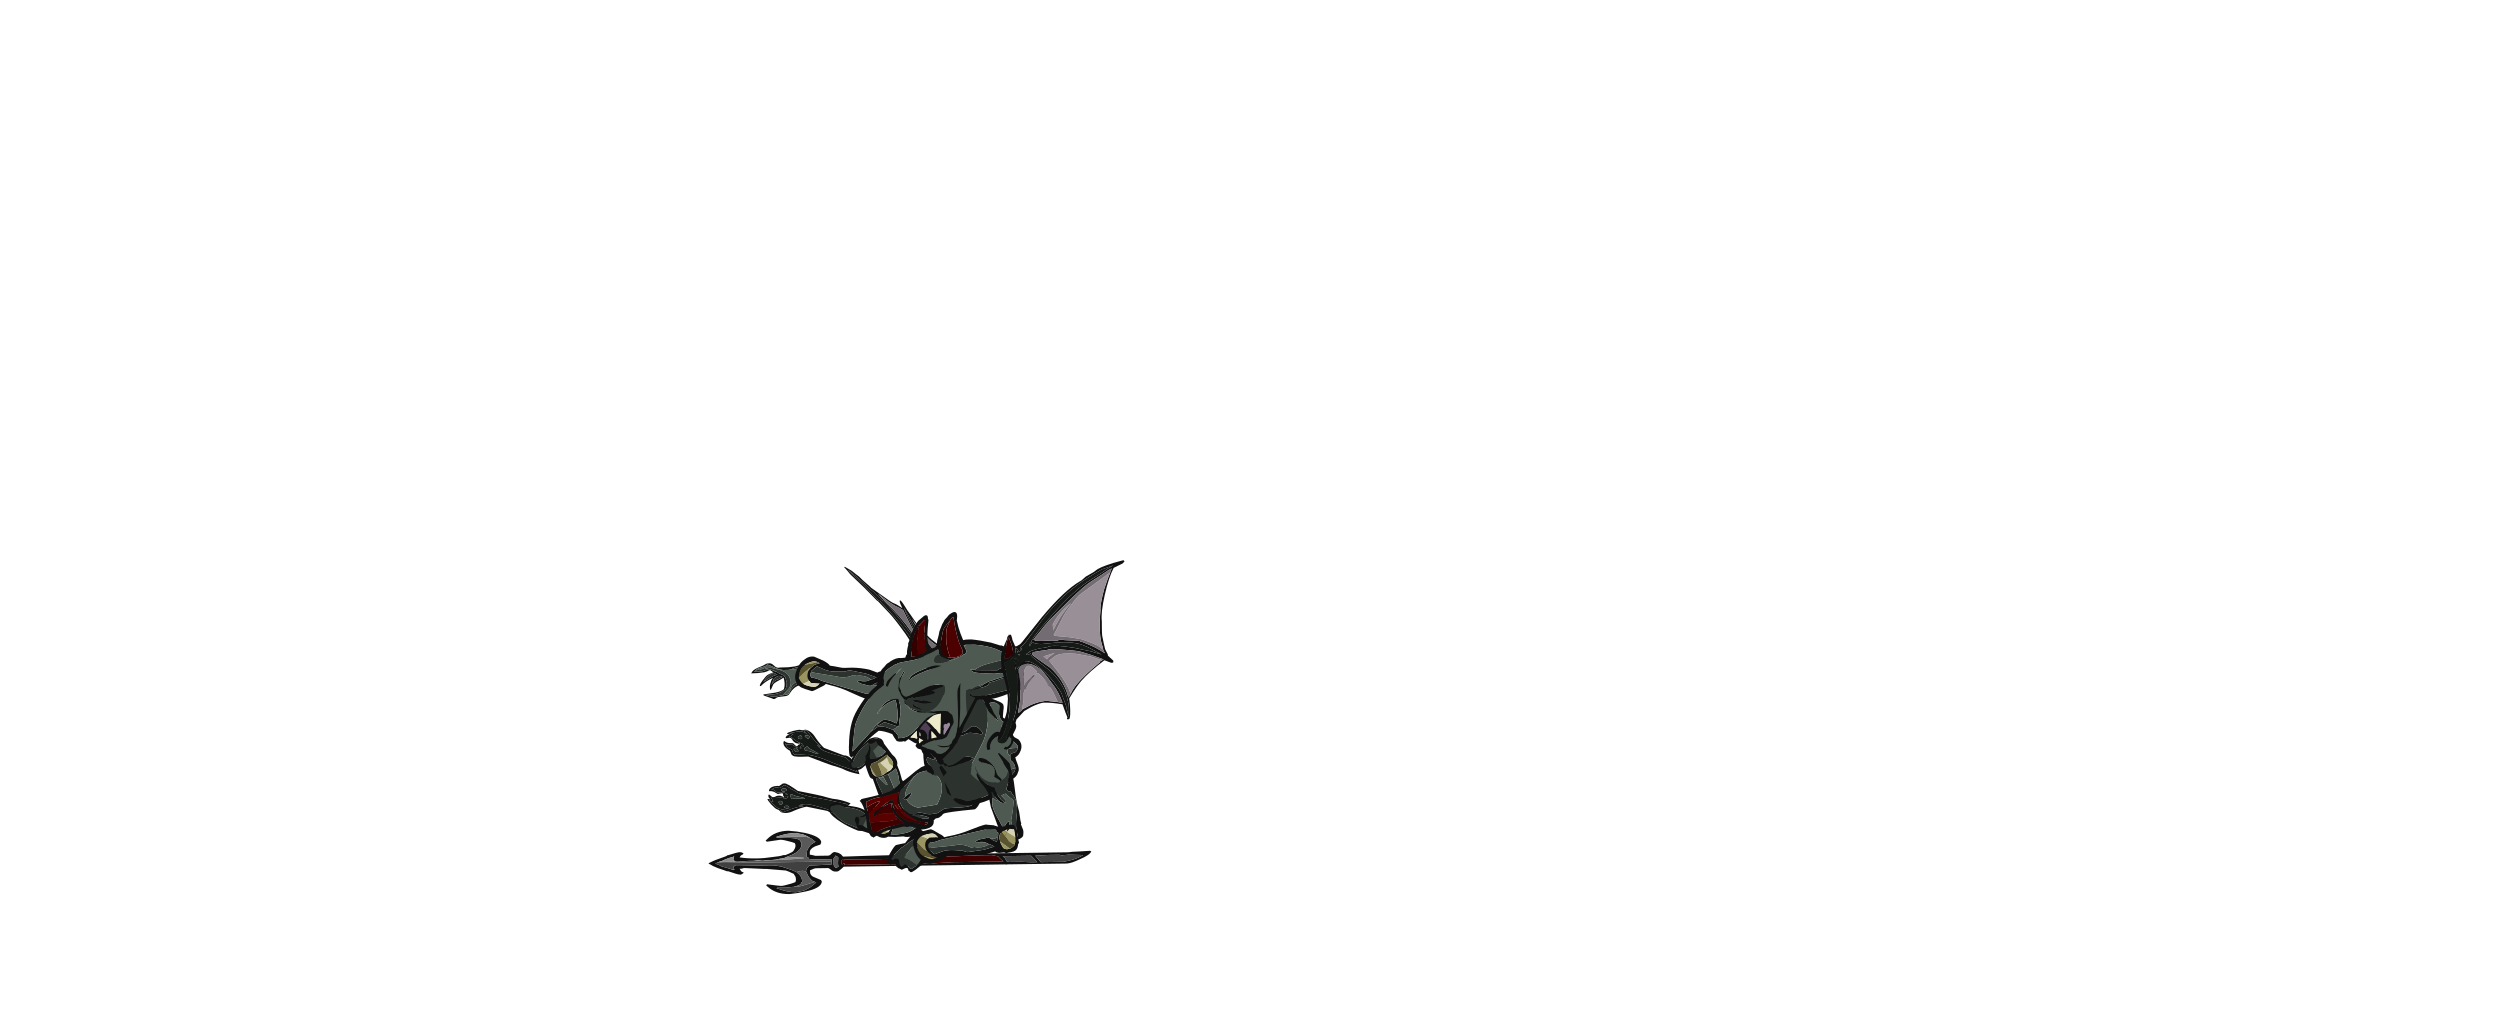 <?xml version="1.0" encoding="UTF-8" standalone="no"?>
<svg xmlns:ffdec="https://www.free-decompiler.com/flash" xmlns:xlink="http://www.w3.org/1999/xlink" ffdec:objectType="frame" height="529.85px" width="1291.9px" xmlns="http://www.w3.org/2000/svg">
  <g transform="matrix(1.0, 0.0, 0.0, 1.0, 433.7, 476.55)">
    <use ffdec:characterId="156" ffdec:characterName="a_Wing4" height="82.95" transform="matrix(0.108, -0.722, 0.99, 0.701, -1.634, -156.28)" width="42.0" xlink:href="#sprite0"/>
    <use ffdec:characterId="182" ffdec:characterName="a_Foot1" height="46.9" transform="matrix(0.166, -0.873, -0.873, -0.166, 10.432, -76.457)" width="19.6" xlink:href="#sprite1"/>
    <use ffdec:characterId="182" ffdec:characterName="a_Foot1" height="46.9" transform="matrix(-0.327, 0.828, -0.828, -0.327, 5.881, -61.413)" width="19.6" xlink:href="#sprite1"/>
    <use ffdec:characterId="180" ffdec:characterName="a_Shin1" height="22.05" transform="matrix(-0.109, 0.884, -1.041, -0.128, 17.913, -59.773)" width="15.05" xlink:href="#sprite2"/>
    <use ffdec:characterId="178" ffdec:characterName="a_Leg1" height="39.55" transform="matrix(-0.268, 0.85, -0.85, -0.268, 45.77, -55.381)" width="20.65" xlink:href="#sprite3"/>
    <use ffdec:characterId="180" ffdec:characterName="a_Shin1" height="22.05" transform="matrix(-0.346, -0.732, -0.868, 0.41, 26.246, -86.251)" width="15.05" xlink:href="#sprite2"/>
    <use ffdec:characterId="178" ffdec:characterName="a_Leg1" height="39.55" transform="matrix(0.711, -0.533, -0.533, -0.711, 26.166, -58.135)" width="20.65" xlink:href="#sprite3"/>
    <use ffdec:characterId="177" ffdec:characterName="a_Abdom" height="72.8" transform="matrix(0.358, 0.821, -0.816, 0.356, 66.048, -91.483)" width="35.7" xlink:href="#sprite4"/>
    <use ffdec:characterId="175" ffdec:characterName="a_Spear" height="198.1" transform="matrix(-0.012, -0.874, 0.999, -0.014, -67.386, -13.943)" width="37.45" xlink:href="#sprite5"/>
    <use ffdec:characterId="144" ffdec:characterName="a_Hand3" height="29.05" transform="matrix(-0.574, 0.773, -0.709, -0.527, -13.064, -129.422)" width="26.25" xlink:href="#sprite6"/>
    <use ffdec:characterId="162" ffdec:characterName="a_Forearm1" height="60.9" transform="matrix(0.249, -0.854, -0.854, -0.249, 27.622, -107.213)" width="23.45" xlink:href="#sprite7"/>
    <use ffdec:characterId="169" ffdec:characterName="a_Arm1" height="52.5" transform="matrix(0.301, -0.837, -0.837, -0.301, 62.979, -99.228)" width="20.3" xlink:href="#sprite8"/>
    <use ffdec:characterId="167" ffdec:characterName="a_Torso" height="58.8" transform="matrix(0.606, 0.652, -0.652, 0.606, 63.9, -134.937)" width="70.7" xlink:href="#sprite9"/>
    <use ffdec:characterId="148" ffdec:characterName="a_NogginOuch" height="100.45" transform="matrix(0.829, 0.323, -0.323, 0.829, 32.626, -170.681)" width="100.1" xlink:href="#sprite10"/>
    <use ffdec:characterId="169" ffdec:characterName="a_Arm1" height="52.5" transform="matrix(0.855, -0.246, 0.245, 0.852, 68.764, -83.739)" width="20.3" xlink:href="#sprite8"/>
    <use ffdec:characterId="163" ffdec:characterName="a_Hand1" height="27.65" transform="matrix(0.405, 0.791, -0.791, 0.405, 42.987, -49.303)" width="20.65" xlink:href="#sprite11"/>
    <use ffdec:characterId="162" ffdec:characterName="a_Forearm1" height="60.9" transform="matrix(0.201, 0.867, -0.867, 0.201, 89.634, -57.872)" width="23.45" xlink:href="#sprite7"/>
    <use ffdec:characterId="160" ffdec:characterName="a_Wing2" height="70.35" transform="matrix(0.931, -0.535, 0.109, 0.919, 69.659, -145.763)" width="82.95" xlink:href="#sprite12"/>
  </g>
  <defs>
    <g id="sprite0" transform="matrix(1.0, 0.0, 0.0, 1.0, 0.0, 89.6)">
      <use ffdec:characterId="155" height="11.85" transform="matrix(7.0, 0.0, 0.0, 7.0, 0.0, -89.6)" width="6.0" xlink:href="#shape0"/>
    </g>
    <g id="shape0" transform="matrix(1.0, 0.0, 0.0, 1.0, 0.0, 12.8)">
      <path d="M0.25 -1.75 Q0.25 -1.7 0.15 -1.7 0.05 -1.7 0.0 -1.85 L0.0 -2.0 Q0.0 -2.45 0.5 -2.7 L0.95 -2.7 1.3 -3.75 Q1.75 -5.2 1.8 -5.3 1.75 -5.5 1.65 -5.8 1.5 -6.05 1.5 -6.2 L1.45 -6.25 1.45 -6.35 Q1.45 -6.45 1.5 -6.5 L1.6 -6.6 Q1.6 -7.05 1.95 -7.35 2.2 -7.65 2.5 -7.65 2.75 -7.65 2.85 -7.55 L3.25 -8.0 Q3.95 -8.9 4.1 -9.3 L4.45 -10.15 4.45 -10.25 4.8 -11.2 5.1 -12.2 Q5.1 -12.3 5.25 -12.5 L5.4 -12.8 Q5.5 -12.75 5.5 -12.55 L5.55 -12.25 Q5.5 -11.9 5.5 -11.7 L5.4 -11.4 5.3 -10.9 5.25 -10.75 5.25 -9.4 Q5.25 -9.15 5.35 -8.95 5.4 -8.75 5.4 -8.6 L5.4 -8.45 Q5.75 -8.7 5.9 -8.7 6.15 -8.7 5.75 -8.3 L5.55 -8.1 4.9 -7.3 Q4.4 -6.5 4.4 -5.85 L4.4 -5.7 4.65 -5.75 Q5.25 -5.75 4.95 -5.55 L4.4 -5.3 3.6 -4.75 Q2.8 -4.15 2.35 -3.05 L2.3 -2.75 Q2.3 -2.4 2.05 -1.95 L2.0 -1.9 2.05 -1.8 Q2.1 -1.65 2.1 -1.45 2.1 -1.35 1.95 -1.15 1.8 -1.0 1.7 -0.95 L1.45 -0.95 Q1.4 -1.0 1.35 -1.05 L1.25 -1.1 1.25 -1.2 1.3 -1.2 1.4 -1.25 1.5 -1.15 Q1.75 -1.15 1.85 -1.35 L1.9 -1.6 1.85 -1.7 Q1.7 -1.5 1.6 -1.5 1.55 -1.5 1.5 -1.55 L1.5 -1.55 1.85 -2.2 2.05 -2.85 2.1 -2.9 Q2.2 -3.35 2.2 -3.8 2.2 -4.15 2.35 -4.9 L2.45 -5.45 Q2.4 -5.5 2.4 -5.6 2.4 -5.85 2.7 -6.3 L2.8 -6.4 3.0 -6.7 4.2 -8.45 Q4.55 -9.0 4.8 -9.55 L4.85 -9.8 4.8 -9.85 5.05 -10.6 5.05 -10.75 Q5.25 -11.3 5.25 -11.5 5.25 -11.65 5.3 -11.75 5.35 -11.85 5.35 -12.1 L5.4 -12.45 5.4 -12.5 5.3 -12.35 Q5.25 -12.2 5.25 -12.1 L5.05 -11.4 4.75 -10.65 4.55 -10.1 4.6 -10.05 Q3.85 -8.2 2.95 -7.35 L2.95 -7.3 Q2.95 -7.2 2.75 -6.75 L2.7 -6.5 2.6 -6.35 2.6 -6.25 2.55 -6.0 2.5 -6.2 2.5 -6.15 2.45 -6.25 2.25 -6.4 2.05 -6.5 Q1.75 -6.45 1.75 -6.25 L1.9 -5.5 1.9 -5.3 Q1.9 -5.05 1.85 -4.7 L1.8 -4.65 Q1.65 -4.05 1.65 -3.95 1.65 -3.8 1.4 -3.05 L1.4 -3.0 1.3 -2.85 0.9 -1.75 0.9 -1.7 0.85 -1.75 0.85 -1.8 Q0.8 -1.85 0.8 -1.9 L0.8 -2.15 Q0.8 -2.2 0.85 -2.35 L0.7 -2.35 Q0.25 -2.25 0.25 -1.75 M2.75 -7.4 Q2.75 -7.5 2.55 -7.5 2.35 -7.5 2.0 -7.05 L1.8 -6.65 2.0 -6.7 Q2.4 -6.65 2.5 -6.45 L2.5 -6.6 2.6 -6.9 2.65 -7.15 2.75 -7.4 M4.95 -9.8 L4.9 -9.6 4.7 -9.1 4.45 -8.55 Q4.25 -8.25 4.15 -8.05 L3.5 -7.2 3.5 -7.15 3.2 -6.7 Q3.55 -7.05 4.4 -7.75 L5.3 -8.4 5.25 -8.45 Q5.25 -8.5 5.25 -8.6 L5.15 -8.95 Q5.1 -9.3 5.1 -9.5 L5.15 -10.25 4.95 -9.8 M5.05 -7.7 L4.1 -6.75 Q3.9 -6.55 3.7 -6.1 L3.3 -5.35 Q3.55 -5.5 4.05 -5.65 L4.25 -5.65 Q4.2 -5.75 4.2 -5.95 4.2 -6.55 4.85 -7.4 L5.05 -7.7 M5.55 -8.35 Q5.05 -8.1 4.35 -7.55 L3.25 -6.65 3.05 -6.45 Q2.75 -5.95 2.65 -5.45 L2.6 -5.45 2.55 -5.3 2.5 -5.1 2.5 -4.65 2.65 -4.9 3.1 -5.4 3.45 -6.0 Q3.65 -6.4 3.8 -6.6 4.15 -7.0 4.65 -7.55 L5.55 -8.35 M3.15 -6.65 L3.1 -6.6 3.15 -6.6 3.2 -6.65 3.15 -6.65 M4.7 -5.6 Q4.35 -5.6 3.9 -5.4 L3.15 -5.1 2.85 -4.8 2.45 -4.35 2.45 -3.75 Q2.7 -4.15 3.35 -4.65 4.2 -5.35 4.7 -5.6" fill="#111111" fill-rule="evenodd" stroke="none"/>
      <path d="M0.85 -1.8 L0.85 -1.75 0.85 -1.8 M0.9 -1.75 L1.3 -2.85 1.4 -3.0 1.4 -3.05 Q1.65 -3.8 1.65 -3.95 1.65 -4.05 1.8 -4.65 L1.85 -4.7 Q1.9 -5.05 1.9 -5.3 L1.9 -5.5 1.75 -6.25 Q1.75 -6.45 2.05 -6.5 L2.25 -6.4 2.45 -6.25 2.5 -6.15 2.5 -6.2 2.55 -6.0 2.6 -6.25 2.6 -6.35 2.7 -6.5 2.75 -6.75 Q2.95 -7.2 2.95 -7.3 L2.95 -7.35 Q3.85 -8.2 4.6 -10.05 L4.55 -10.1 4.75 -10.65 5.05 -11.4 5.25 -12.1 Q5.25 -12.2 5.3 -12.35 L5.4 -12.5 5.4 -12.45 5.35 -12.1 Q5.35 -11.85 5.3 -11.75 5.25 -11.65 5.25 -11.5 5.25 -11.3 5.05 -10.75 L5.05 -10.6 4.8 -9.85 4.85 -9.8 4.8 -9.55 Q4.55 -9.0 4.2 -8.45 L3.0 -6.7 2.8 -6.4 2.7 -6.3 Q2.4 -5.85 2.4 -5.6 2.4 -5.5 2.45 -5.45 L2.35 -4.9 Q2.2 -4.15 2.2 -3.8 2.2 -3.35 2.1 -2.9 L2.05 -2.85 1.85 -2.2 1.5 -1.55 1.4 -1.55 1.1 -1.6 Q0.95 -1.65 0.9 -1.75 M5.55 -8.35 L4.65 -7.55 Q4.15 -7.0 3.8 -6.6 3.65 -6.4 3.45 -6.0 L3.1 -5.4 2.65 -4.9 2.5 -4.65 2.5 -5.1 2.55 -5.3 2.6 -5.45 2.65 -5.45 Q2.75 -5.95 3.05 -6.45 L3.25 -6.65 4.35 -7.55 Q5.05 -8.1 5.55 -8.35 M4.7 -5.6 Q4.2 -5.35 3.35 -4.65 2.7 -4.15 2.45 -3.75 L2.45 -4.35 2.85 -4.8 3.15 -5.1 3.9 -5.4 Q4.35 -5.6 4.7 -5.6" fill="#161a17" fill-rule="evenodd" stroke="none"/>
      <path d="M2.75 -7.4 L2.65 -7.15 2.6 -6.9 2.5 -6.6 2.5 -6.45 Q2.4 -6.65 2.0 -6.7 L1.8 -6.65 2.0 -7.05 Q2.35 -7.5 2.55 -7.5 2.75 -7.5 2.75 -7.4" fill="#330000" fill-rule="evenodd" stroke="none"/>
      <path d="M5.05 -7.7 L4.85 -7.4 Q4.2 -6.55 4.2 -5.95 4.2 -5.75 4.25 -5.65 L4.05 -5.65 Q3.55 -5.5 3.3 -5.35 L3.7 -6.1 Q3.9 -6.55 4.1 -6.75 L5.05 -7.7 M4.95 -9.8 L5.15 -10.25 5.1 -9.5 Q5.1 -9.3 5.15 -8.95 L5.25 -8.6 Q5.25 -8.5 5.25 -8.45 L5.3 -8.4 4.4 -7.75 Q3.55 -7.05 3.2 -6.7 L3.5 -7.15 3.5 -7.2 4.15 -8.05 Q4.25 -8.25 4.45 -8.55 L4.7 -9.1 4.9 -9.6 4.95 -9.8" fill="#736c72" fill-rule="evenodd" stroke="none"/>
      <path d="M0.25 -1.75 Q0.25 -2.25 0.7 -2.35 L0.85 -2.35 Q0.8 -2.2 0.8 -2.15 L0.8 -1.9 Q0.8 -1.85 0.85 -1.8 L0.85 -1.75 0.9 -1.7 0.9 -1.75 Q0.95 -1.65 1.1 -1.6 L1.4 -1.55 1.5 -1.55 1.5 -1.55 Q1.55 -1.5 1.6 -1.5 1.7 -1.5 1.85 -1.7 L1.9 -1.6 1.85 -1.35 Q1.75 -1.15 1.5 -1.15 L1.4 -1.25 1.3 -1.2 1.25 -1.2 1.25 -1.1 1.35 -1.05 Q0.95 -1.1 0.6 -1.45 0.35 -1.65 0.25 -1.75" fill="#4e5952" fill-rule="evenodd" stroke="none"/>
    </g>
    <g id="sprite1" transform="matrix(1.0, 0.0, 0.0, 1.0, 0.0, 46.9)">
      <use ffdec:characterId="181" height="6.7" transform="matrix(7.0, 0.0, 0.0, 7.0, 0.0, -46.9)" width="2.8" xlink:href="#shape1"/>
    </g>
    <g id="shape1" transform="matrix(1.0, 0.0, 0.0, 1.0, 0.0, 6.7)">
      <path d="M0.0 -6.7 Q0.55 -6.45 0.95 -6.0 L1.15 -5.75 1.15 -5.8 1.2 -5.7 Q1.35 -5.4 1.3 -5.15 L1.3 -5.1 1.6 -3.4 Q1.85 -3.0 2.3 -2.55 2.8 -2.1 2.8 -1.6 L2.7 -1.35 2.7 -1.15 Q2.7 -1.05 2.5 -0.6 2.3 -0.2 2.2 -0.15 2.15 -0.2 2.15 -0.35 L2.15 -0.4 2.1 -0.3 Q2.05 -0.15 1.85 -0.1 L1.8 -0.15 1.9 -0.45 Q1.9 -0.6 1.7 -0.75 1.55 -0.95 1.55 -1.1 L1.55 -1.3 1.6 -1.35 1.55 -1.4 1.45 -1.25 Q1.3 -1.2 1.3 -1.15 1.3 -1.1 1.4 -0.95 L1.5 -0.8 1.45 -0.45 Q1.45 -0.2 1.55 -0.05 1.5 0.0 1.45 0.0 1.2 0.0 1.0 -0.3 0.85 -0.55 0.85 -0.65 0.65 -0.8 0.55 -0.85 0.45 -1.0 0.45 -1.1 0.45 -1.4 0.55 -1.8 L0.65 -2.25 Q0.3 -4.2 0.3 -4.3 0.25 -4.85 0.2 -5.15 L0.1 -5.55 Q0.0 -6.05 0.0 -6.65 L0.0 -6.7 M0.3 -5.7 L0.4 -5.0 0.55 -4.2 Q0.8 -3.15 0.8 -2.3 L0.75 -2.1 0.7 -1.65 Q0.6 -1.3 0.6 -1.1 0.6 -1.0 0.8 -0.9 1.0 -0.8 1.0 -0.65 L1.0 -0.6 1.05 -0.45 Q1.2 -0.25 1.4 -0.15 L1.35 -0.2 Q1.3 -0.25 1.3 -0.3 L1.4 -0.7 1.3 -0.95 1.25 -1.05 Q1.2 -1.1 1.2 -1.15 L1.2 -1.3 Q1.2 -1.55 1.25 -1.6 L1.25 -1.4 1.3 -1.45 Q1.4 -1.5 1.5 -1.5 L1.4 -1.65 1.4 -1.7 Q1.55 -1.65 1.6 -1.55 L1.65 -1.35 1.65 -1.25 Q1.7 -1.1 1.8 -0.9 2.0 -0.5 2.0 -0.35 L2.05 -0.5 2.2 -0.6 2.2 -0.7 2.25 -0.6 2.25 -0.3 2.45 -0.8 Q2.6 -1.2 2.6 -1.3 L2.55 -1.6 2.4 -1.9 2.65 -1.5 2.7 -1.45 2.75 -1.75 2.2 -2.35 Q1.85 -2.75 1.65 -3.15 L1.65 -3.0 Q1.65 -2.95 1.7 -2.9 L1.75 -2.8 1.7 -2.8 Q1.45 -3.1 1.35 -3.5 1.3 -3.75 1.25 -4.2 L1.15 -5.3 0.85 -5.8 Q0.5 -6.25 0.15 -6.5 L0.3 -5.7" fill="#111111" fill-rule="evenodd" stroke="none"/>
      <path d="M0.3 -5.7 L0.15 -6.5 Q0.5 -6.25 0.85 -5.8 L1.15 -5.3 1.25 -4.2 Q1.3 -3.75 1.35 -3.5 1.45 -3.1 1.7 -2.8 L1.75 -2.8 1.7 -2.9 Q1.65 -2.95 1.65 -3.0 L1.65 -3.15 Q1.85 -2.75 2.2 -2.35 L2.75 -1.75 2.7 -1.45 2.65 -1.5 2.4 -1.9 2.55 -1.6 2.6 -1.3 Q2.6 -1.2 2.45 -0.8 L2.25 -0.3 2.25 -0.6 2.2 -0.7 2.2 -0.6 2.05 -0.5 2.0 -0.35 Q2.0 -0.5 1.8 -0.9 1.7 -1.1 1.65 -1.25 L1.65 -1.35 1.6 -1.55 Q1.55 -1.65 1.4 -1.7 L1.4 -1.65 1.5 -1.5 Q1.4 -1.5 1.3 -1.45 L1.25 -1.4 1.25 -1.6 Q1.2 -1.55 1.2 -1.3 L1.2 -1.15 Q1.2 -1.1 1.25 -1.05 L1.3 -0.95 1.4 -0.7 1.3 -0.3 Q1.3 -0.25 1.35 -0.2 L1.4 -0.15 Q1.2 -0.25 1.05 -0.45 L1.0 -0.6 1.0 -0.65 Q1.0 -0.8 0.8 -0.9 0.6 -1.0 0.6 -1.1 0.6 -1.3 0.7 -1.65 L0.75 -2.1 0.8 -2.3 Q0.8 -3.15 0.55 -4.2 L0.4 -5.0 0.3 -5.7 M2.2 -1.2 L2.25 -1.3 Q2.25 -1.4 2.1 -1.45 1.95 -1.5 1.95 -1.3 L1.95 -1.2 Q2.0 -1.1 2.1 -1.1 L2.2 -1.2 M0.9 -1.05 Q0.95 -0.95 1.05 -0.95 1.15 -0.95 1.15 -1.1 1.15 -1.25 1.05 -1.25 1.05 -1.35 0.95 -1.35 0.85 -1.35 0.85 -1.25 L0.85 -1.15 0.9 -1.05 M1.05 -3.05 L1.0 -2.9 1.1 -2.3 1.1 -1.9 1.15 -1.8 1.25 -1.8 Q1.3 -1.8 1.35 -1.9 1.45 -1.95 1.45 -2.0 1.45 -2.1 1.35 -2.15 L1.05 -3.05 M2.15 -2.0 L2.1 -1.95 2.15 -1.8 2.25 -1.65 Q2.35 -1.65 2.35 -1.75 L2.35 -2.0 2.2 -2.1 2.15 -2.0" fill="#161a17" fill-rule="evenodd" stroke="none"/>
      <path d="M2.15 -2.0 L2.2 -2.1 2.35 -2.0 2.35 -1.75 Q2.35 -1.65 2.25 -1.65 L2.15 -1.8 2.1 -1.95 2.15 -2.0 M1.05 -3.05 L1.35 -2.15 Q1.45 -2.1 1.45 -2.0 1.45 -1.95 1.35 -1.9 1.3 -1.8 1.25 -1.8 L1.15 -1.8 1.1 -1.9 1.1 -2.3 1.0 -2.9 1.05 -3.05 M0.9 -1.05 L0.85 -1.15 0.85 -1.25 Q0.85 -1.35 0.95 -1.35 1.05 -1.35 1.05 -1.25 1.15 -1.25 1.15 -1.1 1.15 -0.95 1.05 -0.95 0.95 -0.95 0.9 -1.05 M2.2 -1.2 L2.1 -1.1 Q2.0 -1.1 1.95 -1.2 L1.95 -1.3 Q1.95 -1.5 2.1 -1.45 2.25 -1.4 2.25 -1.3 L2.2 -1.2" fill="#2c332f" fill-rule="evenodd" stroke="none"/>
    </g>
    <g id="sprite2" transform="matrix(1.0, 0.0, 0.0, 1.0, 0.0, 22.05)">
      <use ffdec:characterId="179" height="3.15" transform="matrix(7.0, 0.0, 0.0, 7.0, 0.0, -22.05)" width="2.15" xlink:href="#shape2"/>
    </g>
    <g id="shape2" transform="matrix(1.0, 0.0, 0.0, 1.0, 0.0, 3.15)">
      <path d="M0.75 -0.15 Q0.65 -0.1 0.55 -0.1 0.4 -0.1 0.3 -0.35 L0.3 -0.4 0.25 -0.45 Q0.2 -0.6 0.2 -0.65 0.2 -0.85 0.3 -1.05 0.4 -1.2 0.35 -1.45 0.35 -1.85 0.5 -2.3 0.95 -3.05 1.5 -3.0 2.0 -2.9 2.0 -2.35 L1.65 -1.3 Q1.45 -0.9 1.2 -0.65 L1.1 -0.55 0.85 -0.25 0.75 -0.15" fill="#2c332f" fill-rule="evenodd" stroke="none"/>
      <path d="M2.15 -2.25 Q1.9 -1.45 1.6 -0.95 L1.45 -0.7 Q1.0 0.0 0.6 0.0 0.35 0.0 0.2 -0.2 0.1 -0.3 0.05 -0.4 L0.0 -0.6 Q0.0 -0.75 0.1 -1.0 0.2 -1.3 0.2 -1.65 0.2 -2.3 0.5 -2.7 0.8 -3.05 1.2 -3.1 1.6 -3.2 1.85 -2.95 2.15 -2.75 2.15 -2.25 M0.85 -0.25 L1.1 -0.55 1.2 -0.65 Q1.45 -0.9 1.65 -1.3 L2.0 -2.35 Q2.0 -2.9 1.5 -3.0 0.95 -3.05 0.5 -2.3 0.35 -1.85 0.35 -1.45 0.4 -1.2 0.3 -1.05 0.2 -0.85 0.2 -0.65 0.2 -0.6 0.25 -0.45 L0.3 -0.4 0.3 -0.35 Q0.4 -0.1 0.55 -0.1 0.65 -0.1 0.75 -0.15 L0.95 -0.25 0.85 -0.25" fill="#111111" fill-rule="evenodd" stroke="none"/>
    </g>
    <g id="sprite3" transform="matrix(1.0, 0.0, 0.0, 1.0, 1.75, 39.9)">
      <use ffdec:characterId="127" height="5.65" transform="matrix(7.0, 0.0, 0.0, 7.0, -1.75, -39.9)" width="2.95" xlink:href="#shape3"/>
    </g>
    <g id="shape3" transform="matrix(1.0, 0.0, 0.0, 1.0, 0.25, 5.7)">
      <path d="M0.25 -5.35 L0.25 -5.3 0.3 -5.3 Q0.65 -5.3 0.9 -5.15 L1.05 -5.1 1.15 -5.0 Q1.1 -4.7 1.1 -4.45 L1.4 -3.25 1.05 -3.15 0.95 -3.15 0.85 -3.9 0.75 -3.9 0.6 -3.0 0.45 -2.95 0.4 -2.9 0.3 -3.15 0.15 -3.8 0.05 -4.3 0.05 -4.5 Q0.05 -4.65 0.1 -4.85 0.2 -5.1 0.2 -5.25 L0.2 -5.2 0.0 -4.95 -0.1 -4.8 Q0.0 -5.1 0.25 -5.35 M1.6 -0.3 L1.6 -0.45 Q1.6 -0.6 1.25 -0.95 L1.05 -1.15 0.95 -1.35 1.25 -1.55 1.3 -1.6 1.4 -1.6 1.45 -1.65 1.5 -1.35 Q1.55 -1.1 1.55 -0.95 L2.2 -0.85 2.2 -0.75 2.25 -0.45 2.0 -0.45 Q1.65 -0.4 1.65 -0.2 L1.65 -0.15 1.6 -0.15 1.6 -0.3" fill="#2c332f" fill-rule="evenodd" stroke="none"/>
      <path d="M0.25 -5.35 L0.25 -5.4 Q0.25 -5.7 0.55 -5.7 0.8 -5.7 1.15 -5.5 2.05 -5.0 2.05 -4.3 L2.3 -3.65 2.45 -3.1 Q2.7 -2.9 2.7 -2.45 L2.65 -2.15 2.65 -0.6 Q2.65 -0.55 2.3 -0.3 2.0 -0.05 1.9 -0.05 L1.7 -0.05 1.7 -0.1 Q1.65 -0.1 1.65 -0.15 L1.65 -0.2 Q1.65 -0.4 2.0 -0.45 L2.25 -0.45 2.2 -0.75 2.2 -0.85 2.3 -1.15 2.35 -1.55 2.35 -1.65 2.25 -1.65 2.0 -1.7 1.4 -1.6 1.3 -1.6 1.25 -1.55 0.95 -1.35 1.05 -1.15 1.25 -0.95 Q1.6 -0.6 1.6 -0.45 L1.6 -0.3 Q1.5 -0.6 1.1 -0.8 0.9 -0.9 0.8 -0.9 L0.6 -1.25 Q0.45 -1.25 0.4 -1.35 0.35 -1.45 0.35 -1.5 L0.2 -1.95 Q0.1 -2.25 0.05 -2.5 L0.05 -2.6 0.1 -2.75 0.15 -2.8 -0.25 -4.1 Q-0.25 -4.5 -0.15 -4.65 L-0.1 -4.8 0.0 -4.95 0.2 -5.2 0.2 -5.25 Q0.2 -5.1 0.1 -4.85 0.05 -4.65 0.05 -4.5 L0.05 -4.3 0.15 -3.8 0.3 -3.15 0.4 -2.9 0.45 -2.95 0.6 -3.0 0.75 -3.05 0.75 -3.1 0.85 -3.2 0.85 -3.1 0.9 -3.1 0.95 -3.15 1.05 -3.15 1.4 -3.25 Q1.9 -3.3 2.2 -3.25 2.1 -3.75 1.8 -4.25 1.55 -4.75 1.15 -5.0 L1.05 -5.1 0.9 -5.15 Q0.65 -5.3 0.3 -5.3 L0.25 -5.3 0.25 -5.35 M2.1 -2.95 L2.1 -3.0 1.8 -3.1 1.75 -3.1 1.4 -3.05 1.05 -3.05 0.85 -3.0 0.8 -3.0 0.5 -2.8 0.45 -2.75 0.45 -2.7 Q0.4 -2.65 0.4 -2.5 0.4 -2.3 0.5 -2.15 0.55 -1.95 0.6 -1.85 0.7 -1.8 0.85 -1.75 L0.85 -1.7 Q1.0 -1.8 1.35 -1.85 L2.3 -1.9 2.3 -2.0 2.3 -2.1 Q2.35 -2.2 2.35 -2.45 2.35 -2.8 2.1 -2.95" fill="#111111" fill-rule="evenodd" stroke="none"/>
      <path d="M1.15 -5.0 Q1.55 -4.75 1.8 -4.25 2.1 -3.75 2.2 -3.25 1.9 -3.3 1.4 -3.25 L1.1 -4.45 Q1.1 -4.7 1.15 -5.0 M0.95 -3.15 L0.9 -3.1 0.85 -3.1 0.85 -3.2 0.75 -3.1 0.75 -3.05 0.6 -3.0 0.75 -3.9 0.85 -3.9 0.95 -3.15 M1.4 -1.6 L2.0 -1.7 2.25 -1.65 2.35 -1.65 2.35 -1.55 2.3 -1.15 2.2 -0.85 1.55 -0.95 Q1.55 -1.1 1.5 -1.35 L1.45 -1.65 1.4 -1.6" fill="#4e5952" fill-rule="evenodd" stroke="none"/>
      <path d="M1.4 -3.05 L1.75 -3.1 1.8 -3.1 2.1 -3.0 2.1 -2.95 2.0 -2.6 2.15 -2.05 Q1.85 -2.15 1.45 -2.1 L1.5 -2.45 1.6 -2.95 1.4 -3.05" fill="#d5d3b1" fill-rule="evenodd" stroke="none"/>
      <path d="M1.4 -3.05 L1.6 -2.95 1.5 -2.45 1.45 -2.1 Q1.85 -2.15 2.15 -2.05 L2.0 -2.6 2.1 -2.95 Q2.35 -2.8 2.35 -2.45 2.35 -2.2 2.3 -2.1 L2.3 -2.0 2.2 -2.05 Q1.85 -2.15 1.25 -2.05 L1.05 -2.8 0.95 -3.0 0.85 -3.0 1.05 -3.05 1.4 -3.05 M0.6 -1.85 Q0.55 -1.95 0.5 -2.15 0.4 -2.3 0.4 -2.5 0.4 -2.65 0.45 -2.7 L0.45 -2.75 0.5 -2.8 0.5 -2.75 Q0.5 -2.4 0.6 -1.85" fill="#9a9560" fill-rule="evenodd" stroke="none"/>
      <path d="M2.3 -2.0 L2.3 -1.9 1.35 -1.85 Q1.0 -1.8 0.85 -1.7 L0.85 -1.75 Q0.7 -1.8 0.6 -1.85 0.5 -2.4 0.5 -2.75 L0.5 -2.8 0.8 -3.0 0.85 -3.0 0.95 -3.0 1.05 -2.8 1.25 -2.05 Q1.85 -2.15 2.2 -2.05 L2.3 -2.0" fill="#59542f" fill-rule="evenodd" stroke="none"/>
    </g>
    <g id="sprite4" transform="matrix(1.0, 0.0, 0.0, 1.0, 1.75, 51.45)">
      <use ffdec:characterId="176" height="10.4" transform="matrix(7.0, 0.0, 0.0, 7.0, -1.75, -51.45)" width="5.1" xlink:href="#shape4"/>
    </g>
    <g id="shape4" transform="matrix(1.0, 0.0, 0.0, 1.0, 0.25, 7.35)">
      <path d="M3.3 -7.25 Q3.9 -7.1 4.15 -6.75 L4.3 -6.65 Q4.85 -6.1 4.85 -5.8 4.15 -3.65 4.15 -3.3 4.15 -3.25 4.25 -3.05 L4.3 -2.8 Q4.3 -2.65 4.25 -2.55 L4.3 -2.4 4.35 -2.3 4.4 -2.3 Q4.75 -2.15 4.75 -1.75 4.75 -1.3 4.55 -0.95 L4.4 -0.75 4.35 -0.75 Q4.05 -0.6 3.95 -0.05 3.85 0.05 3.8 0.2 L3.7 0.75 Q3.55 1.55 3.55 1.85 L3.6 2.15 3.6 2.5 3.65 2.85 3.6 2.85 3.5 2.95 Q3.4 3.0 3.3 3.0 L3.25 3.0 2.9 3.05 1.65 2.65 Q0.8 2.5 0.45 2.65 L0.4 2.65 0.4 2.55 0.35 2.5 0.35 2.4 Q0.7 0.65 0.7 0.0 0.7 -0.15 0.55 -0.7 L0.4 -1.0 Q0.35 -1.2 0.35 -1.35 L0.2 -1.95 Q0.0 -2.55 -0.1 -3.15 -0.1 -3.5 0.0 -3.75 0.15 -4.0 0.15 -4.15 0.15 -4.35 -0.05 -4.6 -0.2 -4.9 -0.2 -5.0 L-0.2 -5.05 Q-0.25 -5.1 -0.25 -5.55 -0.25 -6.05 0.05 -6.4 0.35 -6.75 1.05 -7.1 L1.0 -7.05 Q1.35 -7.2 1.85 -7.3 L3.3 -7.25 M0.35 -2.35 L0.35 -2.3 0.6 -1.75 0.6 -1.7 0.9 -0.95 0.9 -0.9 Q1.25 -0.35 2.0 -0.35 2.25 -0.35 2.5 -0.4 2.75 -0.5 2.95 -0.65 L3.1 -0.85 3.25 -1.0 3.2 -0.8 3.4 -1.05 Q4.0 -1.65 4.0 -2.0 L4.0 -2.05 3.95 -2.05 Q3.6 -1.7 3.3 -1.15 L3.25 -1.15 Q3.15 -1.45 3.55 -1.9 L3.6 -1.95 3.6 -2.0 3.65 -2.05 Q3.8 -2.3 3.85 -2.65 L3.9 -2.8 3.9 -2.9 3.8 -3.5 Q3.8 -3.65 4.1 -4.4 L4.1 -4.45 Q4.45 -5.25 4.45 -5.7 L4.0 -6.5 Q3.85 -6.55 3.4 -7.0 L2.35 -7.0 Q1.15 -7.0 0.5 -6.5 0.0 -6.1 0.0 -5.65 0.0 -5.4 0.15 -5.15 L0.25 -4.9 0.3 -4.8 0.35 -4.8 Q0.45 -4.7 0.45 -4.55 0.45 -4.25 0.35 -3.6 L0.35 -3.5 Q0.25 -2.95 0.25 -2.7 0.25 -2.6 0.35 -2.35 L0.35 -2.35 M1.85 -0.95 L1.85 -0.85 1.7 -0.75 1.6 -0.95 Q1.5 -1.2 1.5 -1.4 L1.5 -1.5 1.6 -1.5 Q1.85 -1.2 1.85 -0.95 M3.85 -1.1 L3.6 -0.9 Q2.75 -0.15 1.8 -0.15 1.65 -0.15 1.35 -0.4 1.2 -0.55 1.05 -0.6 L1.05 -0.45 0.9 0.55 Q0.7 1.35 0.7 1.75 L0.7 2.2 Q0.75 2.2 1.15 2.35 L1.2 2.35 1.7 2.4 2.15 2.55 2.4 2.6 2.8 2.65 3.05 2.7 Q3.25 2.7 3.3 2.6 3.35 2.55 3.35 2.35 L3.3 2.0 Q3.3 1.6 3.35 1.15 3.45 0.65 3.5 0.3 L3.55 0.25 3.55 0.0 3.4 0.1 Q2.95 0.4 2.5 0.45 L2.1 0.5 Q1.9 0.5 1.65 0.3 L1.65 0.4 1.6 0.6 Q1.6 1.0 1.75 1.45 L1.75 1.5 2.0 1.9 Q2.1 2.1 2.25 2.25 1.95 2.15 1.85 2.0 1.7 1.85 1.7 1.65 1.4 0.5 1.4 0.4 1.4 0.25 1.45 0.2 L1.45 0.15 1.25 -0.1 1.25 -0.15 1.45 0.1 1.5 0.15 1.65 0.15 1.65 0.2 1.65 0.25 2.05 0.3 Q2.85 0.3 3.35 -0.2 L3.65 -0.45 Q3.75 -0.7 3.95 -0.95 4.4 -1.4 4.4 -1.6 4.4 -1.7 4.3 -1.8 4.2 -1.45 3.85 -1.1" fill="#111111" fill-rule="evenodd" stroke="none"/>
      <path d="M0.35 -3.5 L0.35 -3.6 Q0.45 -4.25 0.45 -4.55 0.45 -4.7 0.35 -4.8 L0.3 -4.8 0.25 -4.9 0.15 -5.15 Q0.0 -5.4 0.0 -5.65 0.0 -6.1 0.5 -6.5 1.15 -7.0 2.35 -7.0 L3.4 -7.0 Q3.85 -6.55 4.0 -6.5 L4.45 -5.7 Q4.45 -5.25 4.1 -4.45 L4.1 -4.4 Q3.8 -3.65 3.8 -3.5 L3.9 -2.9 3.9 -2.8 3.85 -2.65 Q3.8 -2.3 3.65 -2.05 L3.6 -2.0 3.6 -1.95 3.55 -1.9 Q3.15 -1.45 3.25 -1.15 L3.3 -1.15 Q3.6 -1.7 3.95 -2.05 L4.0 -2.05 4.0 -2.0 Q4.0 -1.65 3.4 -1.05 L3.2 -0.8 3.25 -1.0 3.1 -0.85 2.95 -0.65 Q2.75 -0.5 2.5 -0.4 2.25 -0.35 2.0 -0.35 1.25 -0.35 0.9 -0.9 L0.9 -0.95 0.6 -1.7 0.6 -1.75 0.35 -2.3 0.35 -2.35 Q1.05 -1.1 1.6 -0.95 L1.7 -0.75 1.85 -0.85 1.85 -0.95 Q2.45 -1.0 2.85 -1.55 L3.25 -3.1 Q2.4 -4.15 1.55 -4.15 0.9 -4.15 0.45 -3.6 L0.35 -3.5" fill="#2c332f" fill-rule="evenodd" stroke="none"/>
      <path d="M0.35 -3.5 L0.45 -3.6 Q0.9 -4.15 1.55 -4.15 2.4 -4.15 3.25 -3.1 L2.85 -1.55 Q2.45 -1.0 1.85 -0.95 1.85 -1.2 1.6 -1.5 L1.5 -1.5 1.5 -1.4 Q1.5 -1.2 1.6 -0.95 1.05 -1.1 0.35 -2.35 L0.35 -2.35 Q0.25 -2.6 0.25 -2.7 0.25 -2.95 0.35 -3.5" fill="#4e5952" fill-rule="evenodd" stroke="none"/>
      <path d="M1.15 2.35 Q0.75 2.2 0.7 2.2 L0.7 1.75 Q0.7 1.35 0.9 0.55 L1.05 -0.45 1.05 -0.6 Q1.2 -0.55 1.35 -0.4 1.65 -0.15 1.8 -0.15 2.75 -0.15 3.6 -0.9 L3.85 -1.1 3.8 -1.0 Q3.75 -0.85 3.4 -0.55 3.1 -0.25 2.9 -0.2 2.8 -0.15 2.15 0.05 L1.65 0.2 1.65 0.15 1.5 0.15 1.45 0.1 1.25 -0.15 1.25 -0.1 1.45 0.15 1.45 0.2 Q1.4 0.25 1.4 0.4 1.4 0.5 1.7 1.65 1.7 1.85 1.85 2.0 1.95 2.15 2.25 2.25 2.1 2.1 2.0 1.9 2.1 1.8 2.1 1.6 2.15 1.35 2.15 1.25 L2.35 0.85 2.5 0.45 3.05 0.45 2.95 1.0 2.55 2.15 2.4 2.6 2.15 2.55 1.7 2.4 1.15 1.15 1.1 1.15 1.05 1.45 Q1.05 1.85 1.15 2.35" fill="#590000" fill-rule="evenodd" stroke="none"/>
      <path d="M1.15 2.35 Q1.05 1.85 1.05 1.45 L1.1 1.15 1.15 1.15 1.7 2.4 1.2 2.35 1.15 2.35 M2.4 2.6 L2.55 2.15 2.95 1.0 3.05 0.45 2.5 0.45 2.35 0.85 2.15 1.25 Q2.15 1.35 2.1 1.6 2.1 1.8 2.0 1.9 L1.75 1.5 1.75 1.45 Q1.6 1.0 1.6 0.6 L1.65 0.4 1.65 0.3 Q1.9 0.5 2.1 0.5 L2.5 0.45 Q2.95 0.4 3.4 0.1 L3.55 0.0 3.55 0.25 3.5 0.3 Q3.45 0.65 3.35 1.15 3.3 1.6 3.3 2.0 L3.35 2.35 Q3.35 2.55 3.3 2.6 3.25 2.7 3.05 2.7 L2.8 2.65 2.4 2.6 M1.65 0.2 L2.15 0.05 Q2.8 -0.15 2.9 -0.2 3.1 -0.25 3.4 -0.55 3.75 -0.85 3.8 -1.0 L3.85 -1.1 Q4.2 -1.45 4.3 -1.8 4.4 -1.7 4.4 -1.6 4.4 -1.4 3.95 -0.95 3.75 -0.7 3.65 -0.45 L3.35 -0.2 Q2.85 0.3 2.05 0.3 L1.65 0.25 1.65 0.2" fill="#400000" fill-rule="evenodd" stroke="none"/>
    </g>
    <g id="sprite5" transform="matrix(1.0, 0.0, 0.0, 1.0, 0.35, 168.35)">
      <use ffdec:characterId="174" height="28.3" transform="matrix(7.0, 0.0, 0.0, 7.0, -0.35, -168.35)" width="5.35" xlink:href="#shape5"/>
    </g>
    <g id="shape5" transform="matrix(1.0, 0.0, 0.0, 1.0, 0.05, 24.05)">
      <path d="M2.6 -24.0 L2.65 -24.05 2.75 -23.85 Q2.9 -23.6 3.2 -22.8 L3.25 -22.7 3.3 -22.65 3.3 -22.6 Q3.55 -21.9 3.55 -21.7 3.55 -21.6 3.45 -21.45 L3.35 -21.5 3.3 -21.6 3.2 -21.7 3.15 -21.7 3.1 -21.75 3.1 -21.7 Q3.0 -21.15 3.0 -20.5 3.0 -19.9 3.1 -19.3 3.15 -18.75 3.25 -18.5 L3.25 -18.35 Q3.35 -18.1 3.5 -17.85 L3.6 -17.75 3.8 -17.65 Q3.9 -17.6 4.05 -17.6 4.15 -17.6 4.25 -17.65 L4.35 -17.9 Q4.55 -18.5 4.55 -18.7 L4.4 -19.7 Q4.4 -19.75 4.45 -19.75 L4.5 -19.8 4.6 -19.7 Q5.3 -19.1 5.3 -18.1 5.25 -17.5 5.1 -16.9 4.8 -15.8 4.35 -15.7 L4.25 -15.7 Q4.2 -15.7 4.15 -15.75 L4.1 -15.75 Q4.05 -15.9 3.95 -16.15 3.75 -16.55 3.45 -16.55 L3.25 -16.55 3.25 -16.5 3.2 -16.3 3.15 -16.15 3.15 -15.2 Q3.15 -15.1 3.25 -15.0 3.45 -14.85 3.45 -14.7 L3.4 -14.55 Q3.4 -14.45 3.25 -14.25 L3.05 -14.1 Q3.15 -10.4 3.15 -3.55 L3.15 2.55 Q3.2 2.8 3.2 3.25 3.25 4.0 3.25 4.15 L3.2 4.25 Q2.9 4.15 2.55 3.4 2.2 2.75 2.2 2.4 L2.2 -2.05 2.15 -2.05 2.2 -2.1 2.2 -14.05 Q2.1 -14.15 2.0 -14.25 1.8 -14.45 1.8 -14.55 L1.8 -14.7 Q1.8 -14.85 1.95 -15.0 2.05 -15.1 2.1 -15.2 L2.1 -16.15 2.05 -16.3 1.95 -16.5 1.95 -16.55 1.8 -16.55 Q1.45 -16.55 1.3 -16.15 L1.1 -15.75 1.0 -15.7 Q0.95 -15.7 0.9 -15.7 0.4 -15.8 0.15 -16.9 0.0 -17.5 -0.05 -18.1 -0.05 -19.1 0.6 -19.7 L0.7 -19.8 0.8 -19.75 0.8 -19.7 Q0.65 -18.85 0.65 -18.7 0.65 -18.5 0.85 -17.9 L0.95 -17.65 Q1.05 -17.6 1.15 -17.6 1.35 -17.6 1.45 -17.65 1.6 -17.75 1.65 -17.75 L1.7 -17.85 Q1.85 -18.1 1.95 -18.35 L1.95 -18.4 2.1 -19.75 2.1 -19.9 2.2 -21.35 Q2.2 -21.55 2.15 -21.55 L2.15 -21.75 1.95 -21.65 1.9 -21.6 1.85 -21.5 1.8 -21.45 Q1.65 -21.6 1.65 -21.7 1.65 -21.9 1.95 -22.6 L1.95 -22.7 2.0 -22.8 Q2.25 -23.45 2.4 -23.7 L2.6 -24.0 M2.7 -23.4 L2.6 -23.55 2.55 -23.4 2.45 -23.2 2.4 -23.15 2.15 -22.45 2.1 -22.35 2.05 -22.15 2.1 -22.15 2.25 -22.2 Q2.4 -22.2 2.35 -22.2 L2.35 -22.15 Q2.45 -22.1 2.45 -22.0 L2.45 -21.8 2.4 -20.35 2.4 -19.35 Q2.4 -19.1 2.3 -18.75 L2.3 -18.7 2.1 -18.2 Q1.95 -17.8 1.8 -17.55 1.45 -17.15 1.05 -17.15 L0.95 -17.15 0.95 -17.2 Q0.7 -17.2 0.6 -17.65 L0.55 -17.8 0.55 -17.9 0.5 -18.3 0.5 -19.0 0.45 -19.05 0.45 -19.0 Q0.1 -18.25 0.1 -17.6 L0.15 -17.35 0.2 -17.15 Q0.2 -17.0 0.5 -16.55 0.75 -16.25 0.9 -16.1 L0.95 -16.2 1.05 -16.4 Q1.3 -16.65 1.6 -16.75 1.75 -16.8 1.85 -16.85 L2.1 -16.8 2.25 -16.65 Q2.35 -16.8 2.35 -16.1 L2.4 -15.0 2.4 -14.95 2.65 -14.95 2.85 -14.95 2.85 -16.1 Q2.85 -16.8 3.0 -16.65 L3.1 -16.8 3.6 -16.75 Q3.85 -16.65 4.05 -16.5 L4.15 -16.4 4.35 -16.1 4.35 -16.15 4.6 -16.4 4.65 -16.5 4.7 -16.55 Q5.0 -17.0 5.0 -17.15 L5.05 -17.35 5.1 -17.6 Q5.1 -18.25 4.8 -19.0 L4.75 -19.0 4.7 -18.35 Q4.7 -17.95 4.65 -17.65 4.55 -17.2 4.3 -17.2 L4.3 -17.15 4.15 -17.15 Q3.5 -17.15 3.1 -18.25 L3.0 -18.45 2.95 -18.7 2.95 -18.75 Q2.85 -19.1 2.85 -19.35 L2.85 -19.75 2.8 -20.05 2.85 -20.35 2.85 -20.4 2.8 -20.7 2.8 -21.1 2.75 -21.8 2.75 -22.0 Q2.75 -22.05 2.8 -22.1 L2.9 -22.2 Q2.85 -22.2 2.95 -22.2 L3.15 -22.15 3.2 -22.15 3.15 -22.25 Q3.05 -22.65 2.8 -23.1 L2.8 -23.2 2.75 -23.25 2.7 -23.4 M2.75 -14.8 L2.35 -14.8 2.15 -14.7 2.1 -14.65 2.2 -14.45 2.25 -14.45 Q2.45 -14.5 3.0 -14.45 L3.15 -14.65 3.05 -14.7 Q2.95 -14.75 2.9 -14.8 L2.75 -14.8 M2.9 -2.7 L3.0 -3.1 3.0 -3.95 2.95 -5.7 2.95 -7.65 2.85 -8.6 2.85 -9.1 Q2.85 -9.4 2.8 -9.55 L2.8 -14.0 Q2.7 -14.0 2.75 -14.05 L2.8 -14.1 2.75 -14.2 2.4 -14.2 2.45 -14.05 2.5 -14.05 Q2.55 -14.0 2.4 -14.0 L2.35 -14.0 2.35 -8.0 2.45 -5.95 2.45 -2.25 Q2.55 -2.35 2.7 -2.5 L2.9 -2.65 2.9 -2.7 M2.75 -2.9 L2.75 -2.9 M2.75 -2.15 L2.45 -2.0 2.45 -1.95 2.4 -1.85 2.4 -0.95 2.35 -0.2 2.35 0.25 2.6 0.05 2.9 -0.2 2.9 -2.3 2.75 -2.15 M2.9 0.1 Q2.7 0.25 2.35 0.5 L2.35 2.2 2.5 2.8 Q2.65 3.3 2.9 3.65 L2.95 2.6 2.9 2.05 2.95 1.9 2.95 1.15 2.9 0.1" fill="#111111" fill-rule="evenodd" stroke="none"/>
      <path d="M2.8 -23.2 L2.8 -23.1 Q3.05 -22.65 3.15 -22.25 L3.2 -22.15 3.15 -22.15 2.95 -22.2 Q2.85 -22.2 2.9 -22.2 L2.8 -22.1 2.75 -22.05 2.75 -23.25 2.8 -23.2 M2.8 -21.1 L2.8 -20.7 2.85 -20.4 2.85 -20.35 2.8 -20.05 2.85 -19.75 2.85 -19.35 Q2.85 -19.1 2.95 -18.75 L2.95 -18.7 3.0 -18.45 3.1 -18.25 3.0 -17.0 2.95 -17.0 Q2.8 -18.85 2.8 -21.1 M4.75 -19.0 L4.8 -19.0 Q5.1 -18.25 5.1 -17.6 L5.05 -17.35 5.0 -17.15 Q5.0 -17.0 4.7 -16.55 L4.65 -16.5 4.75 -16.75 Q4.8 -17.15 4.8 -17.95 L4.75 -19.0 M2.1 -22.15 L2.05 -22.15 2.1 -22.35 2.1 -22.15" fill="#8c8c8c" fill-rule="evenodd" stroke="none"/>
      <path d="M2.7 -23.4 L2.75 -23.25 2.8 -23.2 2.75 -23.25 2.75 -22.05 2.8 -22.1 Q2.75 -22.05 2.75 -22.0 L2.75 -21.8 2.8 -21.1 Q2.8 -18.85 2.95 -17.0 L3.0 -17.0 3.1 -18.25 Q3.5 -17.15 4.15 -17.15 L4.3 -17.15 4.3 -17.2 Q4.55 -17.2 4.65 -17.65 4.7 -17.95 4.7 -18.35 L4.75 -19.0 4.8 -17.95 Q4.8 -17.15 4.75 -16.75 L4.65 -16.5 4.6 -16.4 4.35 -16.15 4.35 -16.1 4.15 -16.4 4.05 -16.5 Q3.85 -16.65 3.6 -16.75 L3.1 -16.8 3.0 -16.65 Q2.85 -16.8 2.85 -16.1 L2.85 -14.95 2.65 -14.95 2.65 -22.9 2.7 -23.4 M3.2 -22.15 L3.15 -22.15 3.2 -22.15 M1.85 -16.85 Q1.75 -16.8 1.6 -16.75 1.3 -16.65 1.05 -16.4 L0.95 -16.2 0.8 -16.65 Q0.55 -17.35 0.55 -17.6 L0.55 -17.8 0.6 -17.65 Q0.7 -17.2 0.95 -17.2 L0.95 -17.15 1.05 -17.15 Q1.45 -17.15 1.8 -17.55 1.9 -17.3 1.9 -17.1 L1.85 -16.85 M2.75 -14.8 L2.9 -14.8 Q2.95 -14.75 3.05 -14.7 L3.15 -14.65 3.0 -14.45 Q2.45 -14.5 2.25 -14.45 L2.2 -14.45 2.1 -14.65 2.15 -14.7 2.35 -14.8 2.75 -14.8" fill="#595959" fill-rule="evenodd" stroke="none"/>
      <path d="M2.1 -22.35 L2.15 -22.45 2.4 -23.15 2.45 -23.2 2.55 -23.4 2.6 -23.55 2.7 -23.4 2.65 -22.9 2.65 -14.95 2.4 -14.95 2.4 -15.0 2.35 -16.1 Q2.35 -16.8 2.25 -16.65 L2.1 -16.8 1.85 -16.85 1.9 -17.1 Q1.9 -17.3 1.8 -17.55 1.95 -17.8 2.1 -18.2 L2.3 -18.7 2.3 -18.75 Q2.4 -19.1 2.4 -19.35 L2.4 -20.35 2.45 -21.8 2.45 -22.0 Q2.45 -22.1 2.35 -22.15 L2.35 -22.2 Q2.4 -22.2 2.25 -22.2 L2.1 -22.15 2.1 -22.35 M0.95 -16.2 L0.9 -16.1 Q0.75 -16.25 0.5 -16.55 0.2 -17.0 0.2 -17.15 L0.15 -17.35 0.1 -17.6 Q0.1 -18.25 0.45 -19.0 L0.45 -19.05 0.5 -19.0 0.5 -18.3 0.55 -17.9 0.55 -17.8 0.55 -17.6 Q0.55 -17.35 0.8 -16.65 L0.95 -16.2 M2.75 -2.15 L2.9 -2.3 2.9 -0.2 2.6 0.05 2.35 0.25 2.35 -0.2 2.4 -0.95 2.4 -1.85 2.45 -1.95 2.45 -2.0 2.75 -2.15 M2.9 0.1 L2.95 1.15 2.95 1.9 2.9 2.05 2.95 2.6 2.9 3.65 Q2.65 3.3 2.5 2.8 L2.35 2.2 2.35 0.5 Q2.7 0.25 2.9 0.1" fill="#404040" fill-rule="evenodd" stroke="none"/>
      <path d="M2.9 -2.65 L2.7 -2.5 Q2.55 -2.35 2.45 -2.25 L2.45 -5.95 2.35 -8.0 2.35 -14.0 2.4 -14.0 Q2.55 -14.0 2.5 -14.05 L2.45 -14.05 2.4 -14.2 2.75 -14.2 2.8 -14.1 2.75 -14.05 Q2.7 -14.0 2.8 -14.0 L2.8 -9.55 Q2.85 -9.4 2.85 -9.1 L2.85 -8.6 2.95 -7.65 2.95 -5.7 3.0 -3.95 3.0 -3.1 2.9 -2.7 2.9 -2.65 M2.75 -2.9 L2.75 -2.9" fill="#400000" fill-rule="evenodd" stroke="none"/>
    </g>
    <g id="sprite6" transform="matrix(1.0, 0.0, 0.0, 1.0, -1.05, 22.05)">
      <use ffdec:characterId="143" height="4.15" transform="matrix(7.0, 0.0, 0.0, 7.0, 1.05, -22.05)" width="3.75" xlink:href="#shape6"/>
    </g>
    <g id="shape6" transform="matrix(1.0, 0.0, 0.0, 1.0, -0.15, 3.15)">
      <path d="M1.8 -1.5 Q1.9 -1.65 2.05 -1.85 2.35 -2.1 2.55 -2.1 2.65 -2.1 2.8 -2.0 L2.75 -2.0 Q2.95 -2.0 3.35 -1.6 L3.8 -1.05 3.65 -1.45 Q3.5 -1.8 3.35 -1.9 L3.0 -2.25 Q2.75 -2.55 2.65 -2.55 L2.45 -2.5 2.3 -2.5 Q1.8 -2.5 1.5 -2.75 1.35 -2.95 1.15 -3.0 L1.0 -3.05 Q0.75 -3.05 0.6 -2.95 0.45 -2.85 0.3 -2.55 L0.3 -2.35 Q0.3 -2.05 0.65 -1.8 L0.7 -1.75 0.75 -1.7 0.95 -1.55 1.05 -1.5 1.2 -1.35 1.45 -1.0 Q1.65 -0.65 1.7 -0.25 1.8 0.3 1.85 0.35 L2.05 0.4 2.4 0.7 Q2.55 0.8 2.75 0.85 L2.8 0.85 2.9 0.9 2.8 0.75 2.5 0.35 2.15 0.1 Q2.1 0.05 2.0 -0.1 L1.95 -0.3 1.95 -0.35 1.85 -0.75 1.85 -0.9 Q1.75 -1.3 1.75 -1.4 L1.8 -1.4 1.8 -1.45 1.8 -1.5 M2.6 -2.6 Q2.8 -2.65 3.0 -2.4 L3.35 -2.0 Q3.4 -1.95 3.55 -1.9 3.7 -1.85 3.7 -1.7 L3.9 -1.0 3.9 -0.9 3.85 -0.9 3.2 -1.6 Q2.85 -1.95 2.6 -2.0 2.2 -1.85 1.9 -1.4 2.05 -1.35 2.25 -1.25 2.6 -1.05 2.8 -1.05 L3.2 -1.15 3.25 -1.15 3.25 -1.1 Q3.1 -0.9 2.85 -0.8 2.65 -0.7 2.45 -0.7 L2.4 -0.7 Q3.0 -0.35 3.45 -0.3 L3.5 -0.25 Q3.5 -0.1 2.7 -0.15 2.55 -0.15 2.35 -0.25 L2.05 -0.45 2.05 -0.15 Q2.1 -0.05 2.25 0.0 L2.45 0.15 2.8 0.55 3.1 0.95 3.15 0.95 Q3.1 1.0 2.95 1.0 2.7 1.0 2.15 0.6 L1.95 0.5 Q1.8 0.45 1.75 0.35 1.55 0.2 1.6 -0.15 1.65 -0.5 1.45 -0.65 L1.05 -1.2 0.7 -1.6 0.3 -1.95 Q0.05 -2.25 0.3 -2.65 0.4 -3.15 0.95 -3.15 1.3 -3.15 1.65 -2.85 2.0 -2.55 2.6 -2.6 M2.9 -0.95 L2.6 -0.95 Q2.4 -1.0 2.3 -1.1 2.2 -1.15 2.0 -1.25 L1.9 -1.3 2.0 -1.0 Q2.05 -0.95 2.15 -0.9 2.35 -0.8 2.4 -0.8 L2.9 -0.95 M2.05 -0.55 L2.05 -0.5 2.2 -0.4 Q2.35 -0.3 2.5 -0.3 L2.75 -0.25 3.1 -0.25 2.45 -0.55 Q2.2 -0.65 2.0 -0.85 L2.05 -0.55" fill="#111111" fill-rule="evenodd" stroke="none"/>
      <path d="M1.8 -1.5 L1.8 -1.45 1.8 -1.5 M1.85 -0.9 L1.85 -0.75 1.95 -0.35 1.95 -0.3 Q1.85 -0.55 1.85 -0.9 M2.75 0.85 Q2.55 0.8 2.4 0.7 L2.05 0.4 1.85 0.35 Q1.8 0.3 1.7 -0.25 1.65 -0.65 1.45 -1.0 L1.2 -1.35 Q0.95 -1.7 0.55 -2.05 L0.65 -1.8 0.7 -1.75 0.65 -1.8 Q0.3 -2.05 0.3 -2.35 L0.3 -2.55 Q0.45 -2.85 0.6 -2.95 0.75 -3.05 1.0 -3.05 L1.15 -3.0 Q1.2 -2.9 1.35 -2.7 1.65 -2.35 2.0 -2.35 L2.2 -2.4 Q2.4 -2.45 2.45 -2.5 L2.65 -2.55 Q2.75 -2.55 3.0 -2.25 L2.8 -2.25 2.35 -2.3 Q1.9 -2.3 1.65 -1.85 1.3 -1.3 1.8 -0.3 L1.8 -0.25 Q1.9 0.05 2.15 0.2 L2.25 0.3 2.15 0.25 2.1 0.3 2.55 0.6 2.55 0.65 2.75 0.85" fill="#4e5952" fill-rule="evenodd" stroke="none"/>
      <path d="M3.0 -2.25 L3.35 -1.9 Q3.5 -1.8 3.65 -1.45 L3.8 -1.05 3.35 -1.6 Q2.95 -2.0 2.75 -2.0 L2.8 -2.0 Q2.65 -2.1 2.55 -2.1 2.35 -2.1 2.05 -1.85 1.9 -1.65 1.8 -1.5 L1.8 -1.45 1.8 -1.4 1.75 -1.4 Q1.75 -1.3 1.85 -0.9 1.85 -0.55 1.95 -0.3 L2.0 -0.1 Q2.1 0.05 2.15 0.1 L2.5 0.35 2.8 0.75 2.9 0.9 2.8 0.85 2.75 0.85 2.55 0.65 2.55 0.6 2.1 0.3 2.15 0.25 2.25 0.3 2.15 0.2 Q1.9 0.05 1.8 -0.25 L1.8 -0.3 Q1.3 -1.3 1.65 -1.85 1.9 -2.3 2.35 -2.3 L2.8 -2.25 3.0 -2.25 M1.2 -1.35 L1.05 -1.5 0.95 -1.55 0.75 -1.7 0.7 -1.75 0.65 -1.8 0.55 -2.05 Q0.95 -1.7 1.2 -1.35 M1.15 -3.0 Q1.35 -2.95 1.5 -2.75 1.8 -2.5 2.3 -2.5 L2.45 -2.5 Q2.4 -2.45 2.2 -2.4 L2.0 -2.35 Q1.65 -2.35 1.35 -2.7 1.2 -2.9 1.15 -3.0 M2.9 -0.95 L2.4 -0.8 Q2.35 -0.8 2.15 -0.9 2.05 -0.95 2.0 -1.0 L1.9 -1.3 2.0 -1.25 Q2.2 -1.15 2.3 -1.1 2.4 -1.0 2.6 -0.95 L2.9 -0.95 M2.05 -0.55 L2.0 -0.85 Q2.2 -0.65 2.45 -0.55 L3.1 -0.25 2.75 -0.25 2.5 -0.3 Q2.35 -0.3 2.2 -0.4 L2.05 -0.5 2.05 -0.55" fill="#2c332f" fill-rule="evenodd" stroke="none"/>
    </g>
    <g id="sprite7" transform="matrix(1.0, 0.0, 0.0, 1.0, 0.0, 60.9)">
      <use ffdec:characterId="161" height="8.7" transform="matrix(7.0, 0.0, 0.0, 7.0, 0.0, -60.9)" width="3.35" xlink:href="#shape7"/>
    </g>
    <g id="shape7" transform="matrix(1.0, 0.0, 0.0, 1.0, 0.0, 8.7)">
      <path d="M1.65 -7.8 L1.45 -7.9 1.45 -7.85 1.5 -7.65 1.5 -7.5 1.6 -7.4 1.6 -7.35 Q1.75 -7.1 2.05 -7.1 L2.35 -7.1 2.4 -7.1 2.8 -7.2 2.85 -7.25 2.9 -7.25 Q3.0 -7.35 3.05 -7.5 L3.05 -7.75 3.05 -7.8 Q3.0 -8.0 2.85 -8.2 L2.75 -8.25 Q2.55 -8.35 2.25 -8.4 L1.85 -8.45 1.55 -8.45 1.55 -8.4 1.45 -8.1 1.65 -7.8 Q1.75 -7.7 1.9 -7.7 L1.9 -7.65 1.65 -7.8 M1.1 -7.4 L1.15 -7.75 1.1 -7.9 Q1.1 -8.3 1.25 -8.55 1.55 -8.6 1.8 -8.7 1.95 -8.65 2.05 -8.6 L2.75 -8.6 2.85 -8.5 Q3.15 -8.4 3.25 -8.25 3.4 -8.1 3.35 -7.55 L3.35 -7.35 Q3.35 -7.3 3.3 -7.3 L3.25 -7.2 3.2 -6.8 3.1 -6.6 3.0 -6.5 3.05 -5.8 Q3.0 -5.05 2.8 -4.35 2.55 -3.65 2.55 -3.45 2.5 -2.85 2.45 -2.55 2.6 -2.4 2.7 -1.9 L2.8 -1.1 Q2.75 -0.65 2.3 -0.35 1.85 0.0 1.1 0.0 0.3 0.0 0.05 -0.75 0.0 -1.05 0.0 -1.7 0.0 -1.8 0.55 -2.35 0.75 -2.6 0.9 -2.65 L0.9 -3.0 Q0.95 -3.95 0.8 -4.85 0.65 -5.8 0.65 -6.25 0.7 -6.35 0.85 -6.85 L1.05 -7.2 1.05 -7.25 1.1 -7.4 M1.9 -7.0 L1.6 -7.1 1.55 -7.1 1.4 -6.95 1.35 -7.0 1.25 -6.95 1.15 -6.45 1.1 -6.25 Q1.05 -6.1 1.05 -6.05 L1.05 -2.3 1.1 -1.9 1.1 -1.5 1.05 -1.4 Q1.15 -1.2 1.35 -1.2 L1.6 -1.2 2.05 -1.5 2.1 -1.55 2.1 -1.6 Q2.05 -1.75 2.05 -1.95 2.0 -2.25 2.0 -2.4 2.0 -2.8 2.15 -3.3 L2.3 -3.8 Q2.3 -3.85 2.4 -4.0 2.55 -4.2 2.55 -4.35 L2.65 -5.55 Q2.65 -5.65 2.65 -5.75 L2.6 -6.5 2.6 -6.55 2.35 -6.25 2.3 -6.15 2.1 -5.9 Q1.95 -5.65 1.95 -5.35 L1.9 -5.2 1.9 -5.15 1.85 -5.1 Q1.7 -5.35 1.75 -5.7 L1.75 -6.1 1.8 -6.3 1.9 -6.4 1.95 -6.45 Q2.15 -6.6 2.25 -6.85 L2.2 -6.85 1.9 -7.0 M0.75 -1.3 L0.7 -1.35 Q0.6 -1.4 0.65 -1.55 L0.75 -2.05 0.8 -2.15 0.7 -2.1 Q0.35 -1.95 0.35 -1.55 0.3 -1.05 0.4 -0.8 0.55 -0.5 0.8 -0.35 L1.25 -0.3 Q1.6 -0.3 1.95 -0.55 L2.1 -0.7 Q2.45 -1.1 2.45 -1.3 L2.45 -1.5 2.4 -1.7 Q2.35 -1.55 2.15 -1.3 L1.85 -1.1 Q1.65 -0.95 1.4 -0.95 0.95 -0.95 0.75 -1.25 L0.75 -1.3" fill="#111111" fill-rule="evenodd" stroke="none"/>
      <path d="M1.5 -7.65 L1.65 -7.8 1.9 -7.65 1.9 -7.7 Q1.75 -7.7 1.65 -7.8 L2.25 -8.4 Q2.55 -8.35 2.75 -8.25 L2.75 -8.2 Q2.65 -7.95 2.45 -7.8 L1.6 -7.4 1.5 -7.5 1.5 -7.65 M3.05 -7.75 L3.05 -7.5 Q3.0 -7.35 2.9 -7.25 L2.85 -7.25 2.8 -7.2 2.4 -7.1 2.35 -7.1 2.3 -7.1 3.05 -7.75 M0.4 -0.8 L0.75 -1.3 0.75 -1.25 Q0.95 -0.95 1.4 -0.95 1.65 -0.95 1.85 -1.1 1.6 -0.8 1.25 -0.6 L0.8 -0.35 Q0.55 -0.5 0.4 -0.8 M2.45 -1.5 L2.45 -1.3 Q2.45 -1.1 2.1 -0.7 L1.95 -0.55 Q2.2 -1.1 2.45 -1.5" fill="#9a9560" fill-rule="evenodd" stroke="none"/>
      <path d="M1.5 -7.65 L1.45 -7.85 1.45 -7.9 1.65 -7.8 1.5 -7.65 M1.65 -7.8 L1.45 -8.1 1.55 -8.4 1.55 -8.45 1.85 -8.45 2.25 -8.4 1.65 -7.8 M0.4 -0.8 Q0.3 -1.05 0.35 -1.55 0.35 -1.95 0.7 -2.1 L0.8 -2.15 0.75 -2.05 0.65 -1.55 Q0.6 -1.4 0.7 -1.35 L0.75 -1.3 0.4 -0.8" fill="#d5d3b1" fill-rule="evenodd" stroke="none"/>
      <path d="M2.75 -8.25 L2.85 -8.2 Q3.0 -8.0 3.05 -7.8 L3.05 -7.75 2.3 -7.1 2.35 -7.1 2.05 -7.1 Q1.75 -7.1 1.6 -7.35 L1.6 -7.4 2.45 -7.8 Q2.65 -7.95 2.75 -8.2 L2.75 -8.25 M1.85 -1.1 L2.15 -1.3 Q2.35 -1.55 2.4 -1.7 L2.45 -1.5 Q2.2 -1.1 1.95 -0.55 1.6 -0.3 1.25 -0.3 L0.8 -0.35 1.25 -0.6 Q1.6 -0.8 1.85 -1.1" fill="#59542f" fill-rule="evenodd" stroke="none"/>
      <path d="M1.6 -1.2 L1.35 -1.2 Q1.15 -1.2 1.05 -1.4 L1.1 -1.5 1.1 -1.9 1.05 -2.3 1.05 -6.05 Q1.05 -6.1 1.1 -6.25 L1.15 -6.45 1.25 -6.95 1.35 -7.0 1.4 -6.95 1.55 -7.1 1.6 -7.1 1.9 -7.0 1.95 -6.75 1.9 -6.4 1.8 -6.3 1.75 -6.1 1.75 -5.7 Q1.7 -5.35 1.85 -5.1 L1.9 -5.15 1.9 -5.2 1.95 -5.35 2.05 -5.75 2.1 -5.9 2.3 -6.15 Q2.45 -5.8 2.4 -5.45 L2.35 -5.15 2.25 -4.9 2.25 -4.65 Q1.75 -4.05 1.75 -3.35 1.7 -2.85 1.55 -1.75 L1.5 -1.2 1.6 -1.2" fill="#4e5952" fill-rule="evenodd" stroke="none"/>
      <path d="M1.6 -1.2 L1.5 -1.2 1.55 -1.75 Q1.7 -2.85 1.75 -3.35 1.75 -4.05 2.25 -4.65 L2.25 -4.9 2.35 -5.15 2.4 -5.45 Q2.45 -5.8 2.3 -6.15 L2.35 -6.25 2.6 -6.55 2.6 -6.5 2.65 -5.75 Q2.65 -5.65 2.65 -5.55 L2.55 -4.35 Q2.55 -4.2 2.4 -4.0 2.3 -3.85 2.3 -3.8 L2.15 -3.3 Q2.0 -2.8 2.0 -2.4 2.0 -2.25 2.05 -1.95 2.05 -1.75 2.1 -1.6 L2.1 -1.55 2.05 -1.5 1.6 -1.2 M2.1 -5.9 L2.05 -5.75 1.95 -5.35 Q1.95 -5.65 2.1 -5.9 M1.9 -6.4 L1.95 -6.75 1.9 -7.0 2.2 -6.85 2.25 -6.85 Q2.15 -6.6 1.95 -6.45 L1.9 -6.4" fill="#2c332f" fill-rule="evenodd" stroke="none"/>
    </g>
    <g id="sprite8" transform="matrix(1.0, 0.0, 0.0, 1.0, 0.0, 50.4)">
      <use ffdec:characterId="168" height="7.5" transform="matrix(7.0, 0.0, 0.0, 7.0, 0.0, -50.4)" width="2.9" xlink:href="#shape8"/>
    </g>
    <g id="shape8" transform="matrix(1.0, 0.0, 0.0, 1.0, 0.0, 7.2)">
      <path d="M1.15 -6.9 Q1.7 -6.3 1.65 -5.55 L1.7 -5.35 1.9 -5.0 1.85 -4.9 1.8 -4.85 1.75 -4.9 1.65 -5.05 1.35 -5.35 1.5 -5.7 1.55 -5.95 Q1.55 -6.35 1.05 -6.6 L1.0 -6.65 0.8 -6.75 0.65 -6.8 0.6 -6.9 0.55 -6.9 0.5 -7.0 0.5 -7.1 Q0.55 -7.2 0.65 -7.2 0.85 -7.15 1.1 -6.95 L1.15 -6.9 M2.6 -5.5 L2.6 -5.55 2.4 -6.2 2.4 -6.35 2.2 -7.05 2.2 -7.1 Q2.2 -7.2 2.2 -7.15 L2.3 -7.15 Q2.9 -6.15 2.9 -6.05 L2.85 -5.15 Q2.85 -5.2 2.85 -5.05 2.85 -4.6 2.7 -3.75 2.55 -2.9 2.55 -2.0 L2.5 -1.6 2.45 -1.25 2.45 -1.0 2.4 -0.95 2.45 -0.45 Q2.45 -0.25 2.3 0.05 2.1 0.2 1.85 0.2 L1.45 0.25 1.4 0.25 1.45 0.2 1.6 0.15 1.65 0.15 Q1.8 0.05 1.9 -0.15 L1.9 -0.4 Q1.9 -0.85 2.2 -1.6 2.55 -2.35 2.55 -3.0 2.55 -3.2 2.45 -3.45 2.35 -3.65 2.35 -3.85 L2.3 -3.85 Q2.15 -3.85 2.1 -3.95 L2.05 -4.1 2.35 -4.6 Q2.4 -4.9 2.55 -5.05 2.65 -5.25 2.65 -5.45 L2.6 -5.5 M1.0 0.15 Q0.85 0.15 0.8 0.2 0.75 0.15 0.7 0.05 L0.7 -0.05 0.65 -0.1 0.65 -0.25 0.6 -0.55 0.6 -0.7 Q0.55 -1.05 0.5 -1.55 L0.5 -1.6 0.4 -3.0 0.5 -4.25 0.4 -4.6 0.3 -4.9 Q0.0 -5.45 0.0 -5.85 0.0 -6.05 0.1 -6.05 L0.3 -5.45 Q0.4 -5.25 0.55 -5.0 L0.8 -4.75 Q0.9 -4.65 1.15 -4.5 L1.15 -4.35 Q1.15 -3.95 1.3 -3.6 L1.35 -3.55 1.35 -3.45 1.4 -3.35 1.55 -3.15 1.6 -3.1 1.65 -3.05 1.55 -3.05 Q1.35 -3.05 1.2 -3.3 L1.05 -3.55 Q0.95 -3.8 0.85 -4.15 L0.8 -4.2 0.8 -4.05 0.75 -3.75 0.7 -3.55 Q0.55 -3.1 0.55 -3.0 0.55 -2.55 0.75 -1.75 L0.85 -1.3 0.95 -0.95 1.05 -1.1 1.1 -1.2 Q1.35 -1.45 1.45 -1.45 1.55 -1.5 1.55 -1.35 L1.35 -1.0 1.2 -0.8 1.15 -0.5 1.1 -0.4 Q1.0 -0.15 1.0 0.1 L1.0 0.15" fill="#111111" fill-rule="evenodd" stroke="none"/>
      <path d="M1.15 -6.9 Q1.6 -7.2 1.95 -7.2 L2.2 -7.1 2.2 -7.05 2.4 -6.35 2.4 -6.2 2.6 -5.55 2.6 -5.5 2.55 -5.4 Q2.35 -5.0 1.85 -4.9 L1.9 -5.0 1.7 -5.35 1.65 -5.55 Q1.7 -6.3 1.15 -6.9 M1.4 0.25 L1.2 0.3 Q1.05 0.3 1.0 0.2 L1.0 0.15 1.0 0.1 Q1.0 -0.15 1.1 -0.4 L1.15 -0.5 1.2 -0.8 1.35 -1.0 1.55 -1.35 Q1.55 -1.5 1.45 -1.45 1.35 -1.45 1.1 -1.2 L1.05 -1.1 0.95 -0.95 0.85 -1.3 0.75 -1.75 Q0.55 -2.55 0.55 -3.0 0.55 -3.1 0.7 -3.55 L0.75 -3.75 Q0.9 -3.45 1.2 -3.3 1.35 -3.05 1.55 -3.05 L1.65 -3.05 1.6 -3.1 1.7 -3.05 1.75 -3.2 1.5 -3.7 1.75 -3.75 1.9 -3.75 Q1.95 -3.6 2.1 -3.4 2.35 -3.1 2.35 -3.0 2.35 -2.9 2.05 -2.2 L1.7 -1.45 Q1.7 -1.15 1.65 -0.85 1.7 -0.65 1.7 -0.2 1.7 -0.1 1.6 0.05 L1.6 0.15 1.45 0.2 1.4 0.25 M0.1 -6.7 Q0.15 -7.1 0.45 -7.1 L0.5 -7.1 0.5 -7.0 0.55 -6.9 0.6 -6.9 0.65 -6.8 0.8 -6.75 1.0 -6.65 1.05 -6.6 Q1.55 -6.35 1.55 -5.95 L1.5 -5.7 1.35 -5.35 1.65 -5.05 1.75 -4.9 Q1.65 -4.8 1.6 -4.8 L1.35 -4.85 1.4 -4.85 1.35 -4.9 Q0.7 -5.0 0.35 -5.6 0.15 -6.0 0.1 -6.4 L0.1 -6.7" fill="#4e5952" fill-rule="evenodd" stroke="none"/>
      <path d="M1.85 -4.9 Q2.35 -5.0 2.55 -5.4 L2.6 -5.5 2.65 -5.45 Q2.65 -5.25 2.55 -5.05 2.4 -4.9 2.35 -4.6 L2.05 -4.1 2.1 -3.95 Q2.15 -3.85 2.3 -3.85 L2.35 -3.85 Q2.35 -3.65 2.45 -3.45 2.55 -3.2 2.55 -3.0 2.55 -2.35 2.2 -1.6 1.9 -0.85 1.9 -0.4 L1.9 -0.15 Q1.8 0.05 1.65 0.15 L1.6 0.15 1.6 0.05 Q1.7 -0.1 1.7 -0.2 1.7 -0.65 1.65 -0.85 1.7 -1.15 1.7 -1.45 L2.05 -2.2 Q2.35 -2.9 2.35 -3.0 2.35 -3.1 2.1 -3.4 1.95 -3.6 1.9 -3.75 L1.75 -3.75 1.5 -3.7 1.75 -3.2 1.7 -3.05 1.6 -3.1 1.55 -3.15 1.4 -3.35 1.35 -3.45 1.35 -3.55 1.3 -3.6 Q1.15 -3.95 1.15 -4.35 L1.15 -4.5 Q0.9 -4.65 0.8 -4.75 L0.55 -5.0 Q0.4 -5.25 0.3 -5.45 L0.1 -6.05 0.05 -6.4 0.05 -6.45 0.1 -6.7 0.1 -6.4 Q0.15 -6.0 0.35 -5.6 0.7 -5.0 1.35 -4.9 L1.4 -4.85 1.35 -4.85 1.6 -4.8 Q1.65 -4.8 1.75 -4.9 L1.8 -4.85 1.85 -4.9 M0.75 -3.75 L0.8 -4.05 0.8 -4.2 0.85 -4.15 Q0.95 -3.8 1.05 -3.55 L1.2 -3.3 Q0.9 -3.45 0.75 -3.75" fill="#2c332f" fill-rule="evenodd" stroke="none"/>
    </g>
    <g id="sprite9" transform="matrix(1.0, 0.0, 0.0, 1.0, 6.3, 58.45)">
      <use ffdec:characterId="166" height="8.4" transform="matrix(7.0, 0.0, 0.0, 7.0, -6.3, -58.45)" width="10.1" xlink:href="#shape9"/>
    </g>
    <g id="shape9" transform="matrix(1.0, 0.0, 0.0, 1.0, 0.9, 8.35)">
      <path d="M4.35 -0.15 L4.35 -0.1 4.1 -0.05 3.85 0.05 Q3.4 0.05 2.8 -0.45 L2.5 -0.7 Q2.0 -0.75 1.25 -1.55 L1.2 -1.6 1.05 -1.7 0.8 -1.8 0.4 -2.1 0.4 -2.15 Q0.25 -2.15 0.1 -2.2 -0.5 -2.5 -0.75 -3.5 -0.9 -4.2 -0.85 -4.9 -0.85 -6.05 -0.25 -6.95 -0.1 -7.15 0.1 -7.35 0.8 -8.0 1.9 -7.85 L1.95 -7.85 2.05 -7.9 2.3 -7.8 2.6 -7.75 3.15 -8.05 Q3.75 -8.35 3.9 -8.35 4.1 -8.4 4.4 -8.0 4.75 -7.6 4.8 -7.6 4.95 -7.6 5.15 -7.8 5.3 -8.05 5.7 -8.05 6.1 -8.05 6.25 -7.6 6.4 -7.15 6.45 -7.15 L6.7 -7.2 7.0 -7.3 Q7.55 -7.3 7.8 -6.8 8.0 -6.4 7.9 -6.1 8.05 -6.0 8.45 -5.85 8.8 -5.7 8.9 -5.55 L9.05 -5.25 Q9.1 -5.1 9.1 -4.95 9.1 -4.75 9.0 -4.45 9.05 -4.25 9.05 -4.05 L9.05 -3.95 Q9.2 -3.65 9.2 -3.4 L9.2 -3.05 9.15 -2.9 9.15 -2.85 Q9.15 -2.2 8.6 -1.2 7.95 0.05 7.1 0.05 L7.0 0.05 Q6.95 0.05 6.95 0.0 L6.95 -0.1 7.0 -0.15 Q7.05 -0.25 7.4 -0.45 L7.85 -0.7 7.95 -0.85 8.2 -1.3 8.4 -1.7 Q8.55 -1.9 8.65 -2.3 L8.65 -2.35 8.7 -2.5 Q8.85 -2.8 8.85 -3.2 L8.8 -3.4 8.8 -3.5 Q8.8 -3.65 8.7 -3.8 L8.6 -3.9 8.7 -4.1 Q8.75 -4.25 8.75 -4.35 L8.75 -4.55 8.8 -4.85 8.75 -5.05 8.75 -5.1 Q8.75 -5.3 8.55 -5.5 8.2 -5.75 7.8 -5.65 7.6 -5.8 7.5 -5.9 L7.5 -5.95 7.45 -6.05 7.6 -6.4 Q7.6 -6.65 7.45 -6.8 7.35 -6.95 7.0 -6.9 L6.55 -6.85 6.25 -6.85 6.2 -6.9 Q6.1 -7.0 6.05 -7.45 6.0 -7.55 5.95 -7.65 5.85 -7.75 5.65 -7.75 5.4 -7.75 5.25 -7.55 5.15 -7.35 4.95 -7.35 4.5 -7.35 4.2 -7.7 L3.85 -8.05 Q3.4 -8.05 3.2 -7.7 L3.15 -7.6 3.25 -7.55 Q4.1 -7.25 4.55 -7.2 4.65 -7.2 4.7 -7.1 L3.7 -7.05 Q3.6 -7.05 3.35 -7.15 L3.2 -7.2 3.0 -7.25 Q2.95 -7.25 2.75 -7.35 L2.55 -7.35 Q2.45 -7.35 2.25 -7.45 L1.8 -7.4 1.75 -7.4 Q1.0 -7.4 0.75 -7.3 0.5 -7.15 0.25 -6.95 L-0.05 -6.55 Q-0.55 -5.85 -0.55 -4.9 L-0.45 -4.25 -0.35 -3.55 -0.3 -3.45 Q-0.3 -3.3 -0.2 -3.15 -0.1 -2.95 0.1 -2.8 L0.2 -2.8 Q0.25 -3.0 0.5 -3.1 0.85 -3.25 1.45 -3.0 1.4 -3.0 1.2 -2.85 1.05 -2.75 1.0 -2.75 0.9 -2.75 0.8 -2.8 L0.65 -2.9 0.5 -2.75 0.55 -2.75 0.75 -2.55 Q1.05 -2.4 1.25 -2.2 1.5 -1.85 1.6 -1.7 2.0 -1.2 3.25 -1.15 L3.35 -1.15 3.5 -1.1 3.5 -1.05 Q3.4 -0.95 3.0 -0.8 L2.95 -0.8 Q2.95 -0.45 3.55 -0.45 4.2 -0.5 4.35 -0.15 M6.55 0.0 L6.25 0.05 Q6.2 0.05 5.75 -0.2 L5.4 -0.4 5.4 -0.45 Q5.65 -0.35 6.1 -0.25 L6.65 -0.05 Q6.6 0.0 6.55 0.0 M5.45 -7.0 L5.35 -7.0 Q5.15 -7.0 5.15 -7.05 L5.35 -7.1 5.5 -7.05 5.45 -7.0 M4.55 -5.3 L4.15 -5.0 4.05 -4.9 Q3.7 -4.65 3.65 -4.3 3.6 -3.95 3.15 -3.7 L2.4 -3.25 2.3 -3.25 Q2.3 -3.3 2.3 -3.4 2.5 -3.45 2.75 -3.6 3.25 -3.9 3.5 -4.5 3.55 -4.7 3.55 -5.2 L3.65 -5.3 Q3.85 -5.6 4.6 -5.5 L4.6 -5.35 4.55 -5.3 M2.35 -5.05 L2.45 -4.65 2.5 -4.1 Q2.5 -3.95 2.2 -3.55 1.95 -3.2 1.95 -3.05 1.95 -2.95 2.25 -2.7 2.55 -2.45 2.55 -2.2 2.55 -1.75 3.05 -1.65 L3.8 -1.55 4.1 -1.55 4.2 -1.45 Q4.35 -1.55 4.55 -1.55 L4.6 -1.55 Q4.9 -1.85 4.95 -2.6 4.95 -3.0 5.15 -3.2 5.3 -3.4 5.55 -3.5 5.6 -3.55 5.6 -3.4 5.6 -3.3 5.25 -2.45 L5.2 -2.4 5.1 -2.2 5.1 -2.1 Q4.85 -1.6 4.7 -1.45 L4.65 -1.45 4.55 -1.5 4.55 -1.35 4.45 -1.3 4.3 -1.35 4.2 -1.2 Q4.15 -1.1 3.85 -1.1 3.65 -1.1 3.35 -1.25 2.9 -1.5 2.35 -2.15 1.9 -2.65 1.55 -3.2 1.55 -3.25 1.9 -3.8 2.25 -4.35 2.25 -4.8 2.25 -5.0 2.35 -5.05 M4.3 -1.15 L4.95 -1.1 5.0 -0.9 5.0 -0.8 Q5.0 -0.7 5.05 -0.7 L5.15 -0.65 5.05 -0.65 Q5.0 -0.65 4.65 -0.75 4.3 -0.85 4.15 -0.95 4.2 -1.1 4.3 -1.15" fill="#111111" fill-rule="evenodd" stroke="none"/>
      <path d="M4.35 -0.15 Q4.2 -0.5 3.55 -0.45 2.95 -0.45 2.95 -0.8 L3.0 -0.8 Q3.4 -0.95 3.5 -1.05 L3.5 -1.1 3.35 -1.15 3.25 -1.15 Q2.0 -1.2 1.6 -1.7 1.5 -1.85 1.25 -2.2 1.05 -2.4 0.75 -2.55 L0.55 -2.75 0.5 -2.75 0.65 -2.9 0.8 -2.8 Q0.9 -2.75 1.0 -2.75 1.05 -2.75 1.2 -2.85 1.4 -3.0 1.45 -3.0 0.85 -3.25 0.5 -3.1 0.25 -3.0 0.2 -2.8 L0.1 -2.8 Q-0.1 -2.95 -0.2 -3.15 -0.3 -3.3 -0.3 -3.45 L-0.35 -3.55 -0.45 -4.25 -0.55 -4.9 Q-0.55 -5.85 -0.05 -6.55 L0.25 -6.95 Q0.5 -7.15 0.75 -7.3 1.0 -7.4 1.75 -7.4 L1.8 -7.4 2.25 -7.45 Q2.45 -7.35 2.55 -7.35 L2.75 -7.35 Q2.95 -7.25 3.0 -7.25 L3.2 -7.2 3.85 -6.7 Q4.35 -6.35 4.65 -5.85 4.9 -5.55 5.15 -5.0 5.4 -4.3 5.75 -3.35 L5.85 -3.05 6.05 -2.85 6.4 -2.45 Q7.5 -2.45 8.05 -2.9 8.3 -3.1 8.7 -3.8 8.8 -3.65 8.8 -3.5 L8.8 -3.4 8.85 -3.2 Q8.85 -2.8 8.7 -2.5 L8.65 -2.35 8.65 -2.3 Q8.55 -1.9 8.4 -1.7 L8.2 -1.3 7.95 -0.85 7.85 -0.7 7.4 -0.45 Q7.05 -0.25 7.0 -0.15 L6.95 -0.1 6.95 0.0 6.55 0.0 Q6.6 0.0 6.65 -0.05 L6.1 -0.25 Q5.65 -0.35 5.4 -0.45 L5.4 -0.4 5.75 -0.2 Q5.2 -0.45 5.1 -0.45 4.65 -0.45 4.55 -0.25 4.45 -0.15 4.35 -0.15 M5.95 -7.65 Q6.0 -7.55 6.05 -7.45 6.1 -7.0 6.2 -6.9 L6.25 -6.85 Q6.1 -6.75 5.95 -6.75 5.8 -6.75 5.75 -6.85 L5.7 -7.0 Q5.7 -7.4 5.95 -7.65 M7.45 -6.8 Q7.6 -6.65 7.6 -6.4 L7.45 -6.05 7.5 -5.95 7.5 -5.9 7.55 -5.85 7.4 -5.85 Q7.2 -5.85 7.1 -5.95 7.0 -6.0 7.0 -6.1 7.0 -6.25 7.45 -6.75 L7.45 -6.8 M8.55 -5.5 Q8.75 -5.3 8.75 -5.1 L8.75 -5.05 8.8 -4.85 8.75 -4.55 8.75 -4.35 Q8.75 -4.25 8.7 -4.1 L8.6 -3.9 8.6 -3.8 8.5 -3.8 8.35 -3.7 8.35 -3.75 8.25 -3.65 8.05 -3.75 8.05 -3.9 Q8.05 -4.3 8.35 -5.05 L8.55 -5.5 M4.55 -5.3 L4.6 -5.35 4.6 -5.5 Q3.85 -5.6 3.65 -5.3 L3.55 -5.2 Q3.55 -4.7 3.5 -4.5 3.25 -3.9 2.75 -3.6 2.5 -3.45 2.3 -3.4 2.3 -3.3 2.3 -3.25 L2.4 -3.25 3.15 -3.7 Q3.6 -3.95 3.65 -4.3 3.7 -4.65 4.05 -4.9 L4.15 -5.0 4.55 -5.3 M4.3 -1.15 Q4.2 -1.1 4.15 -0.95 4.3 -0.85 4.65 -0.75 5.0 -0.65 5.05 -0.65 L5.15 -0.65 5.05 -0.7 Q5.0 -0.7 5.0 -0.8 L5.0 -0.9 4.95 -1.1 4.3 -1.15 M2.35 -5.05 Q2.25 -5.0 2.25 -4.8 2.25 -4.35 1.9 -3.8 1.55 -3.25 1.55 -3.2 1.9 -2.65 2.35 -2.15 2.9 -1.5 3.35 -1.25 3.65 -1.1 3.85 -1.1 4.15 -1.1 4.2 -1.2 L4.3 -1.35 4.45 -1.3 4.55 -1.35 4.55 -1.5 4.65 -1.45 4.7 -1.45 Q4.85 -1.6 5.1 -2.1 L5.1 -2.2 5.2 -2.4 5.25 -2.45 Q5.6 -3.3 5.6 -3.4 5.6 -3.55 5.55 -3.5 5.3 -3.4 5.15 -3.2 4.95 -3.0 4.95 -2.6 4.9 -1.85 4.6 -1.55 L4.55 -1.55 Q4.35 -1.55 4.2 -1.45 L4.1 -1.55 3.8 -1.55 3.05 -1.65 Q2.55 -1.75 2.55 -2.2 2.55 -2.45 2.25 -2.7 1.95 -2.95 1.95 -3.05 1.95 -3.2 2.2 -3.55 2.5 -3.95 2.5 -4.1 L2.45 -4.65 2.35 -5.05" fill="#2c332f" fill-rule="evenodd" stroke="none"/>
      <path d="M3.2 -7.2 L3.35 -7.15 Q3.6 -7.05 3.7 -7.05 L4.7 -7.1 Q4.65 -7.2 4.55 -7.2 4.1 -7.25 3.25 -7.55 L3.15 -7.6 3.2 -7.7 Q3.4 -8.05 3.85 -8.05 L4.2 -7.7 Q4.5 -7.35 4.95 -7.35 5.15 -7.35 5.25 -7.55 5.4 -7.75 5.65 -7.75 5.85 -7.75 5.95 -7.65 5.7 -7.4 5.7 -7.0 L5.75 -6.85 Q5.8 -6.75 5.95 -6.75 6.1 -6.75 6.25 -6.85 L6.55 -6.85 7.0 -6.9 Q7.35 -6.95 7.45 -6.8 L7.45 -6.75 Q7.0 -6.25 7.0 -6.1 7.0 -6.0 7.1 -5.95 7.2 -5.85 7.4 -5.85 L7.55 -5.85 7.5 -5.9 Q7.6 -5.8 7.8 -5.65 8.2 -5.75 8.55 -5.5 L8.35 -5.05 Q8.05 -4.3 8.05 -3.9 L8.05 -3.75 8.25 -3.65 8.35 -3.75 8.35 -3.7 8.5 -3.8 8.6 -3.8 8.6 -3.9 8.7 -3.8 Q8.3 -3.1 8.05 -2.9 7.5 -2.45 6.4 -2.45 L6.05 -2.85 5.85 -3.05 5.75 -3.35 Q5.4 -4.3 5.15 -5.0 4.9 -5.55 4.65 -5.85 4.35 -6.35 3.85 -6.7 L3.2 -7.2 M5.45 -7.0 L5.5 -7.05 5.35 -7.1 5.15 -7.05 Q5.15 -7.0 5.35 -7.0 L5.45 -7.0" fill="#4e5952" fill-rule="evenodd" stroke="none"/>
    </g>
    <g id="sprite10" transform="matrix(1.0, 0.0, 0.0, 1.0, -10.15, 103.95)">
      <use ffdec:characterId="147" height="14.35" transform="matrix(7.0, 0.0, 0.0, 7.0, 10.15, -103.95)" width="14.3" xlink:href="#shape10"/>
    </g>
    <g id="shape10" transform="matrix(1.0, 0.0, 0.0, 1.0, -1.45, 14.85)">
      <path d="M5.75 -14.5 Q5.9 -14.75 6.05 -14.85 6.35 -15.0 6.5 -14.35 L6.5 -14.3 Q6.65 -14.1 6.85 -13.8 7.2 -13.35 7.6 -12.95 7.8 -13.1 8.2 -13.25 8.9 -13.45 9.85 -13.6 L10.55 -13.65 10.6 -13.65 10.75 -13.7 Q12.05 -13.65 13.0 -13.2 L13.3 -13.05 13.2 -12.95 13.25 -12.95 Q12.85 -12.75 12.15 -12.25 L11.6 -11.85 11.85 -11.95 Q12.95 -12.45 14.4 -12.35 15.75 -12.2 15.75 -11.8 L15.75 -11.7 15.7 -11.65 15.0 -11.55 14.5 -11.3 13.7 -10.95 13.25 -10.65 12.3 -9.8 Q11.55 -9.15 10.8 -8.9 L10.7 -8.9 Q10.6 -8.85 10.55 -8.75 L10.5 -8.75 Q10.4 -7.5 10.25 -6.3 L10.3 -5.65 Q10.2 -5.05 10.2 -4.9 L10.25 -4.95 10.15 -4.65 10.1 -4.4 Q10.1 -4.3 9.8 -3.6 9.5 -2.85 9.4 -2.85 L9.0 -3.05 8.8 -3.05 8.6 -3.15 Q8.3 -3.3 7.35 -3.2 L7.15 -3.3 7.1 -3.35 7.1 -3.45 Q7.1 -3.5 7.15 -3.55 L6.9 -3.55 6.35 -3.65 6.2 -3.4 6.15 -3.35 6.05 -3.35 Q5.8 -3.15 5.5 -3.15 L5.2 -3.35 4.95 -3.55 Q4.2 -3.55 3.8 -3.4 3.4 -2.75 3.1 -2.05 2.9 -1.5 2.7 -0.8 L2.55 -0.6 2.5 -0.5 2.3 -0.6 Q2.05 -1.0 1.9 -1.5 1.8 -1.75 1.7 -2.1 1.45 -2.95 1.45 -3.65 1.45 -4.35 1.75 -5.5 1.95 -6.2 2.15 -6.55 L2.3 -6.85 2.25 -7.05 Q2.2 -7.4 2.2 -7.55 L2.2 -7.75 2.15 -7.9 Q2.15 -8.2 2.3 -8.5 L2.35 -8.65 Q2.4 -8.85 2.55 -9.0 L2.6 -9.1 Q2.95 -9.6 3.35 -9.7 L3.65 -9.85 3.65 -10.1 Q3.65 -10.15 3.7 -10.15 3.55 -10.4 3.5 -10.95 L3.45 -11.0 Q3.45 -11.1 3.45 -11.45 L3.4 -11.8 Q3.4 -12.25 3.45 -12.6 3.5 -13.0 3.55 -13.1 L3.85 -13.65 Q4.1 -13.95 4.25 -13.5 L4.3 -13.5 4.5 -12.8 Q4.85 -11.6 5.25 -11.45 L5.35 -11.3 5.65 -11.55 5.65 -11.6 5.7 -11.7 5.6 -12.25 5.55 -12.65 5.5 -12.9 Q5.5 -13.25 5.5 -13.55 5.55 -13.85 5.55 -13.95 L5.65 -14.2 Q5.7 -14.35 5.75 -14.5 M9.4 -11.0 L9.45 -11.0 11.15 -11.65 Q11.3 -11.9 11.8 -12.3 L12.7 -12.95 Q12.75 -13.05 12.5 -13.15 L12.3 -13.15 10.4 -13.25 Q9.65 -13.25 8.65 -12.95 L7.9 -12.65 7.95 -12.55 7.85 -12.6 7.8 -12.55 Q8.2 -12.25 8.2 -12.15 8.2 -11.95 8.1 -11.85 L8.05 -11.85 7.9 -11.6 7.65 -11.4 7.4 -11.2 7.25 -11.05 7.15 -11.0 6.35 -11.0 6.25 -11.1 6.15 -11.15 6.05 -11.4 6.0 -11.4 5.95 -11.5 5.5 -11.0 5.15 -10.65 Q4.95 -10.35 4.7 -10.2 4.55 -10.0 4.1 -9.75 3.35 -9.3 3.2 -9.15 L3.2 -9.1 3.1 -9.05 2.8 -8.65 Q2.5 -8.25 2.5 -8.05 2.5 -7.85 2.6 -7.55 L2.6 -7.5 2.65 -7.6 2.7 -7.45 Q2.75 -7.2 2.85 -7.1 L2.5 -6.5 Q1.8 -5.25 1.8 -3.3 1.8 -3.05 2.1 -2.0 L2.4 -1.0 3.1 -2.75 3.2 -3.05 3.5 -3.5 Q3.6 -3.8 4.25 -3.9 L4.8 -3.9 5.0 -3.9 4.95 -3.85 5.1 -3.8 5.15 -3.8 5.2 -3.75 Q5.35 -3.7 5.45 -3.6 L5.45 -3.55 5.55 -3.45 5.55 -3.4 5.6 -3.45 Q5.9 -3.55 6.15 -3.8 L6.2 -3.85 Q6.4 -4.1 6.55 -4.4 L6.6 -4.55 6.9 -5.25 7.05 -5.65 Q7.15 -5.9 7.4 -6.15 L7.75 -6.5 Q7.25 -6.35 7.0 -6.25 7.3 -6.45 7.65 -6.65 8.05 -6.85 8.4 -6.95 L8.45 -6.95 8.55 -7.0 8.8 -6.9 Q8.95 -6.9 9.1 -6.75 L9.1 -6.7 9.15 -6.65 Q9.35 -6.4 9.35 -6.2 L9.3 -5.8 9.3 -5.65 Q9.3 -5.2 9.25 -5.0 9.15 -4.8 8.95 -4.65 L8.7 -4.5 8.35 -4.3 Q8.0 -4.05 7.7 -3.65 L7.6 -3.65 7.6 -3.5 8.15 -3.5 8.7 -3.55 9.0 -3.4 9.1 -3.45 9.2 -3.45 Q9.35 -3.45 9.6 -3.8 L9.75 -4.15 9.75 -4.35 Q9.7 -4.3 9.6 -4.15 L9.65 -4.25 Q9.3 -4.0 9.0 -4.0 L8.7 -4.05 Q9.3 -4.1 9.7 -4.4 L9.7 -4.45 9.8 -4.6 9.8 -4.9 9.9 -5.15 9.9 -5.25 9.85 -5.75 9.8 -5.9 Q9.8 -6.25 9.25 -7.5 8.7 -8.7 8.65 -9.0 8.65 -9.15 8.65 -9.3 8.65 -9.5 8.7 -9.55 8.8 -9.15 9.45 -7.55 L9.95 -6.05 10.1 -7.3 10.1 -7.5 10.15 -7.95 10.25 -8.75 10.25 -8.85 9.8 -8.85 9.75 -8.9 9.75 -9.0 9.85 -9.0 9.9 -8.95 10.05 -8.95 Q10.4 -9.05 10.8 -9.25 L11.4 -9.6 11.45 -9.65 12.15 -10.15 Q12.7 -10.55 13.15 -10.8 13.35 -11.1 13.75 -11.3 L14.1 -11.5 Q14.6 -11.8 15.05 -11.9 L15.0 -11.9 14.45 -11.95 14.65 -11.95 14.75 -11.95 14.85 -11.95 14.7 -12.0 14.65 -12.0 14.1 -12.15 14.1 -12.1 Q13.55 -12.2 12.9 -11.95 12.05 -11.8 11.55 -11.55 L11.5 -11.55 11.35 -11.45 11.0 -11.35 Q9.75 -10.8 9.4 -10.8 L9.35 -10.8 Q9.15 -10.8 9.05 -10.9 L9.4 -11.0 M3.65 -4.1 Q3.7 -4.2 3.75 -4.3 4.05 -4.6 4.95 -4.5 L4.95 -4.65 Q4.95 -4.9 4.65 -5.5 4.35 -6.1 4.15 -6.3 3.65 -5.85 3.5 -5.55 3.2 -5.1 3.25 -4.75 L3.2 -4.7 3.15 -4.7 3.4 -5.65 Q3.7 -6.25 4.35 -6.45 4.75 -6.05 4.95 -5.45 5.1 -4.75 5.2 -4.45 L5.2 -4.3 5.1 -4.3 4.15 -4.25 4.1 -4.25 Q4.05 -4.25 3.95 -4.2 3.75 -3.9 3.55 -3.75 L3.5 -3.75 3.6 -4.0 3.65 -4.1 M9.6 -9.35 L9.65 -9.35 9.65 -9.3 9.55 -9.3 9.6 -9.35 M10.55 -10.2 L10.85 -10.55 11.05 -10.7 11.15 -10.8 11.9 -11.4 12.0 -11.4 11.95 -11.35 Q12.15 -11.5 12.3 -11.55 L12.65 -11.7 Q13.2 -11.85 14.0 -11.95 13.05 -11.85 12.05 -11.35 L11.8 -11.2 11.3 -10.75 10.9 -10.45 10.9 -10.3 Q10.9 -10.15 10.35 -9.75 9.9 -9.4 9.7 -9.25 L9.65 -9.3 Q10.2 -9.65 10.5 -10.1 L10.5 -10.15 10.55 -10.2 M6.0 -14.1 L5.9 -13.75 5.85 -13.65 5.75 -13.2 5.75 -13.15 Q5.8 -12.75 5.9 -12.35 L5.9 -12.2 6.0 -11.9 Q6.15 -11.55 6.35 -11.4 L6.35 -11.35 Q6.45 -11.15 6.8 -11.15 L7.15 -11.2 Q7.4 -11.3 7.6 -11.45 7.95 -11.7 7.95 -11.9 L7.9 -12.0 7.9 -12.05 7.85 -12.15 7.35 -12.65 Q6.7 -13.45 6.15 -14.45 6.05 -14.4 6.0 -14.1 M6.8 -8.2 L6.75 -8.15 6.7 -8.1 6.95 -8.1 7.0 -8.0 Q7.0 -7.95 6.5 -7.6 6.15 -7.35 5.95 -7.25 L5.9 -7.2 Q5.6 -7.05 5.5 -6.95 L5.45 -7.0 5.4 -7.0 5.3 -6.9 5.15 -6.8 5.05 -6.7 5.1 -6.6 4.8 -6.6 4.7 -6.65 Q4.5 -6.75 4.3 -6.95 4.0 -7.25 4.0 -7.35 L4.0 -7.4 Q3.9 -7.7 3.85 -8.05 L3.9 -8.5 Q3.9 -8.8 4.05 -8.8 3.95 -8.2 3.95 -8.05 3.95 -7.65 4.1 -7.4 4.2 -7.25 4.35 -7.15 L4.4 -7.05 4.45 -7.0 Q4.65 -6.85 4.8 -6.85 4.95 -6.85 5.25 -7.2 L5.4 -7.35 5.9 -7.9 Q6.25 -8.3 6.6 -8.55 7.15 -8.9 7.6 -8.85 L7.5 -8.8 7.4 -8.7 7.35 -8.7 7.35 -8.65 7.25 -8.6 6.8 -8.2 M4.6 -10.45 L5.1 -11.0 Q4.9 -11.2 4.65 -11.8 L4.6 -11.8 4.55 -12.0 Q4.3 -12.45 4.2 -12.95 L4.05 -13.35 4.0 -13.35 3.75 -12.75 3.7 -12.7 3.7 -12.65 Q3.65 -12.5 3.65 -11.95 3.65 -11.35 3.9 -10.7 L4.1 -10.1 4.35 -10.2 4.6 -10.45 M3.2 -7.1 Q3.15 -7.05 3.05 -7.05 2.95 -7.15 2.95 -7.4 2.95 -7.55 3.25 -8.15 3.55 -8.75 3.7 -8.95 3.4 -8.3 3.3 -8.0 3.15 -7.5 3.2 -7.1 M4.6 -8.25 L4.6 -8.35 Q4.6 -8.75 5.4 -9.5 6.2 -10.3 6.7 -10.3 5.85 -9.65 5.5 -9.3 4.85 -8.7 4.65 -8.25 L4.6 -8.25 M5.6 -6.75 L5.6 -6.7 Q5.55 -6.7 5.55 -6.8 5.55 -6.9 7.1 -7.25 7.0 -7.05 6.4 -6.85 L5.75 -6.7 5.6 -6.75 M5.0 -6.35 L5.25 -6.25 5.3 -6.2 5.55 -6.1 5.75 -6.1 5.8 -6.1 6.45 -6.15 6.5 -6.15 Q6.8 -6.25 7.0 -6.35 L7.45 -6.6 Q7.35 -6.45 6.85 -6.2 6.35 -6.0 6.05 -6.0 5.6 -6.0 5.25 -6.15 5.0 -6.3 4.9 -6.35 L5.0 -6.35 M5.5 -6.55 L5.7 -6.5 Q5.9 -6.4 6.5 -6.35 6.45 -6.3 6.3 -6.3 L5.8 -6.3 5.65 -6.4 5.5 -6.55 M9.55 -6.45 L9.55 -6.45 M8.8 -5.95 Q8.8 -6.0 8.7 -5.9 L8.65 -5.8 8.7 -5.65 8.75 -5.55 8.8 -5.55 8.8 -5.4 8.85 -5.25 Q8.9 -5.1 8.95 -5.05 L9.0 -5.1 9.15 -5.95 Q9.15 -6.1 9.0 -6.15 8.9 -6.1 8.85 -5.95 L8.8 -5.95 M8.15 -6.6 L8.15 -6.6 M8.15 -6.45 L8.1 -6.6 Q7.8 -6.45 7.65 -6.3 L7.55 -6.2 7.4 -5.95 7.2 -5.55 7.3 -5.6 7.35 -5.55 7.45 -5.55 7.7 -5.45 8.1 -5.25 8.15 -5.25 Q8.2 -5.25 8.4 -5.1 8.55 -5.0 8.65 -5.0 L8.65 -5.05 8.4 -5.75 8.2 -6.3 8.15 -6.45 M7.3 -5.4 L7.15 -5.45 7.0 -5.1 7.05 -5.1 Q6.95 -5.05 6.95 -4.75 L7.0 -4.75 7.15 -4.8 Q7.5 -4.8 7.7 -4.5 L7.8 -4.2 7.85 -4.2 7.9 -4.25 7.8 -4.5 Q7.7 -4.75 7.7 -4.95 L7.75 -5.15 7.3 -5.4 M6.5 -3.85 L6.65 -3.9 7.0 -3.95 7.0 -4.0 6.8 -4.35 6.8 -4.4 6.75 -4.55 6.45 -3.85 6.5 -3.85 M7.15 -4.05 L7.2 -3.85 7.3 -3.65 7.35 -3.7 Q7.4 -3.85 7.55 -4.0 L7.15 -4.05 M7.0 -4.5 L7.1 -4.25 7.3 -4.25 7.5 -4.2 7.35 -4.35 Q7.2 -4.55 7.0 -4.5 M7.95 -4.95 Q7.9 -5.05 7.9 -4.9 7.9 -4.85 8.05 -4.55 L8.1 -4.4 8.2 -4.45 8.5 -4.65 Q8.35 -4.75 8.15 -4.85 L7.95 -4.95" fill="#111111" fill-rule="evenodd" stroke="none"/>
      <path d="M12.3 -13.15 Q11.95 -13.0 11.55 -12.8 10.7 -12.25 10.0 -11.7 9.55 -11.3 9.4 -11.0 L9.05 -10.9 Q9.15 -10.8 9.35 -10.8 L9.4 -10.8 Q9.75 -10.8 11.0 -11.35 L11.35 -11.45 11.5 -11.55 11.55 -11.55 Q12.05 -11.8 12.9 -11.95 L14.65 -12.0 14.7 -12.0 14.75 -11.95 14.65 -11.95 14.45 -12.0 12.9 -11.85 12.95 -11.85 12.65 -11.7 12.3 -11.55 Q12.15 -11.5 11.95 -11.35 L12.0 -11.4 11.9 -11.4 11.15 -10.8 11.05 -10.7 10.85 -10.55 10.55 -10.2 10.45 -10.15 9.65 -9.35 9.6 -9.35 9.6 -9.4 9.35 -9.15 Q9.35 -9.1 9.5 -8.7 9.6 -8.45 9.85 -7.95 L10.1 -7.4 10.1 -7.3 9.95 -6.05 9.45 -7.55 Q8.8 -9.15 8.7 -9.55 8.65 -9.5 8.65 -9.3 8.65 -9.15 8.65 -9.0 8.7 -8.7 9.25 -7.5 9.8 -6.25 9.8 -5.9 L9.85 -5.75 9.9 -5.25 9.9 -5.15 9.8 -4.9 9.8 -4.6 9.7 -4.45 9.7 -4.4 Q9.3 -4.1 8.7 -4.05 L9.0 -4.0 Q9.3 -4.0 9.65 -4.25 L9.6 -4.15 Q9.7 -4.3 9.75 -4.35 L9.75 -4.15 9.6 -3.8 Q9.35 -3.45 9.2 -3.45 L9.1 -3.45 9.0 -3.4 8.7 -3.55 8.15 -3.5 7.6 -3.5 7.6 -3.65 7.7 -3.65 Q8.0 -4.05 8.35 -4.3 L8.7 -4.5 8.95 -4.65 Q9.15 -4.8 9.25 -5.0 9.3 -5.2 9.3 -5.65 L9.3 -5.8 9.35 -6.2 Q9.35 -6.4 9.15 -6.65 L9.1 -6.7 9.1 -6.75 Q8.95 -6.9 8.8 -6.9 L8.55 -7.0 8.45 -6.95 8.4 -6.95 Q8.05 -6.85 7.65 -6.65 7.3 -6.45 7.0 -6.25 7.25 -6.35 7.75 -6.5 L7.4 -6.15 Q7.15 -5.9 7.05 -5.65 L6.9 -5.25 6.6 -4.55 6.55 -4.4 Q6.4 -4.1 6.2 -3.85 L6.15 -3.8 Q5.9 -3.55 5.6 -3.45 L5.55 -3.4 5.55 -3.45 5.45 -3.55 5.45 -3.6 Q5.35 -3.7 5.2 -3.75 L5.15 -3.8 5.1 -3.8 4.95 -3.85 5.0 -3.9 4.8 -3.9 4.9 -3.9 4.9 -3.95 Q5.1 -4.2 5.15 -4.3 L5.1 -4.3 5.2 -4.3 5.2 -4.45 Q5.1 -4.75 4.95 -5.45 4.75 -6.05 4.35 -6.45 3.7 -6.25 3.4 -5.65 L3.15 -4.7 3.2 -4.7 3.25 -4.75 Q3.2 -5.1 3.5 -5.55 3.65 -5.85 4.15 -6.3 4.35 -6.1 4.65 -5.5 4.95 -4.9 4.95 -4.65 L4.95 -4.5 Q4.05 -4.6 3.75 -4.3 3.7 -4.2 3.65 -4.1 L3.65 -4.15 Q3.55 -4.05 3.45 -3.85 3.35 -3.65 3.25 -3.2 L3.2 -3.05 3.1 -2.75 2.4 -1.0 2.1 -2.0 Q1.8 -3.05 1.8 -3.3 1.8 -5.25 2.5 -6.5 L2.85 -7.1 Q2.75 -7.2 2.7 -7.45 L2.65 -7.6 2.6 -7.5 2.6 -7.55 Q2.5 -7.85 2.5 -8.05 2.5 -8.25 2.8 -8.65 L3.1 -9.05 3.2 -9.1 3.2 -9.15 Q3.35 -9.3 4.1 -9.75 4.55 -10.0 4.7 -10.2 4.95 -10.35 5.15 -10.65 L5.5 -11.0 5.95 -11.5 6.0 -11.4 6.05 -11.4 6.15 -11.15 Q5.95 -10.9 5.95 -10.7 5.95 -10.6 5.95 -10.55 6.0 -10.4 6.15 -10.4 6.5 -10.4 7.15 -10.95 7.55 -11.2 7.7 -11.4 L7.65 -11.4 7.9 -11.6 8.05 -11.85 8.1 -11.85 Q8.2 -11.95 8.2 -12.15 8.2 -12.25 7.8 -12.55 L7.85 -12.6 7.95 -12.55 7.9 -12.65 8.65 -12.95 Q9.65 -13.25 10.4 -13.25 L12.3 -13.15 M6.75 -8.15 L6.8 -8.2 6.75 -8.15 M7.35 -8.65 L7.35 -8.7 7.35 -8.65 M7.5 -8.8 L7.6 -8.85 Q7.15 -8.9 6.6 -8.55 6.25 -8.3 5.9 -7.9 L5.4 -7.35 5.25 -7.2 Q4.95 -6.85 4.8 -6.85 4.65 -6.85 4.45 -7.0 L4.4 -7.05 4.35 -7.15 Q4.2 -7.25 4.1 -7.4 3.95 -7.65 3.95 -8.05 3.95 -8.2 4.05 -8.8 3.9 -8.8 3.9 -8.5 L3.85 -8.05 Q3.9 -7.7 4.0 -7.4 L4.0 -7.35 Q4.0 -7.25 4.3 -6.95 4.5 -6.75 4.7 -6.65 L4.8 -6.6 4.9 -6.45 5.0 -6.35 4.9 -6.35 Q5.0 -6.3 5.25 -6.15 5.6 -6.0 6.05 -6.0 6.35 -6.0 6.85 -6.2 7.35 -6.45 7.45 -6.6 L7.0 -6.35 Q6.8 -6.25 6.5 -6.15 7.15 -6.35 7.45 -6.85 7.7 -7.3 7.7 -7.85 L7.7 -7.95 7.75 -8.2 Q7.75 -8.35 7.7 -8.55 L7.6 -8.8 7.5 -8.8 M4.6 -8.25 L4.65 -8.25 Q4.85 -8.7 5.5 -9.3 5.85 -9.65 6.7 -10.3 6.2 -10.3 5.4 -9.5 4.6 -8.75 4.6 -8.35 L4.6 -8.25 M3.2 -7.1 Q3.15 -7.5 3.3 -8.0 3.4 -8.3 3.7 -8.95 3.55 -8.75 3.25 -8.15 2.95 -7.55 2.95 -7.4 2.95 -7.15 3.05 -7.05 3.15 -7.05 3.2 -7.1 M5.55 -6.1 L5.75 -6.1 5.55 -6.1 M9.55 -6.45 L9.55 -6.45 M8.15 -6.6 L8.15 -6.6" fill="#4e5952" fill-rule="evenodd" stroke="none"/>
      <path d="M9.4 -11.0 Q9.55 -11.3 10.0 -11.7 10.7 -12.25 11.55 -12.8 11.95 -13.0 12.3 -13.15 L12.5 -13.15 Q12.75 -13.05 12.7 -12.95 L11.8 -12.3 Q11.3 -11.9 11.15 -11.65 L9.45 -11.0 9.4 -11.0 M7.65 -11.4 L7.7 -11.4 Q7.55 -11.2 7.15 -10.95 6.5 -10.4 6.15 -10.4 6.0 -10.4 5.95 -10.55 5.95 -10.6 5.95 -10.7 5.95 -10.9 6.15 -11.15 L6.25 -11.1 6.35 -11.0 7.15 -11.0 7.25 -11.05 7.4 -11.2 7.65 -11.4 M3.2 -3.05 L3.25 -3.2 Q3.35 -3.65 3.45 -3.85 3.55 -4.05 3.65 -4.15 L3.65 -4.1 3.6 -4.0 3.5 -3.75 3.55 -3.75 Q3.75 -3.9 3.95 -4.2 4.05 -4.25 4.1 -4.25 L4.15 -4.25 5.1 -4.3 5.15 -4.3 Q5.1 -4.2 4.9 -3.95 L4.9 -3.9 4.8 -3.9 4.25 -3.9 Q3.6 -3.8 3.5 -3.5 L3.2 -3.05 M10.1 -7.3 L10.1 -7.4 9.85 -7.95 Q9.6 -8.45 9.5 -8.7 9.35 -9.1 9.35 -9.15 L9.6 -9.4 9.6 -9.35 9.55 -9.3 9.65 -9.3 9.65 -9.35 10.45 -10.15 10.55 -10.2 10.5 -10.15 10.5 -10.1 Q10.2 -9.65 9.65 -9.3 L9.7 -9.25 Q9.9 -9.4 10.35 -9.75 10.9 -10.15 10.9 -10.3 L10.9 -10.45 11.3 -10.75 11.8 -11.2 12.05 -11.35 Q13.05 -11.85 14.0 -11.95 13.2 -11.85 12.65 -11.7 L12.95 -11.85 12.9 -11.85 14.45 -12.0 14.65 -11.95 14.45 -11.95 15.0 -11.9 15.05 -11.9 Q14.6 -11.8 14.1 -11.5 L13.75 -11.3 Q13.35 -11.1 13.15 -10.8 12.7 -10.55 12.15 -10.15 L11.45 -9.65 11.4 -9.6 10.8 -9.25 Q10.4 -9.05 10.05 -8.95 L9.9 -8.95 9.85 -9.0 9.75 -9.0 9.75 -8.9 9.8 -8.85 10.25 -8.85 10.25 -8.75 10.15 -7.95 10.1 -7.5 10.1 -7.3 M14.75 -11.95 L14.7 -12.0 14.85 -11.95 14.75 -11.95 M14.65 -12.0 L12.9 -11.95 Q13.55 -12.2 14.1 -12.1 L14.1 -12.15 14.65 -12.0 M6.75 -8.15 L6.8 -8.2 7.25 -8.6 7.35 -8.65 7.35 -8.7 7.4 -8.7 7.5 -8.8 7.6 -8.8 7.7 -8.55 Q7.75 -8.35 7.75 -8.2 L7.7 -7.95 7.7 -7.85 Q7.7 -7.3 7.45 -6.85 7.15 -6.35 6.5 -6.15 L6.45 -6.15 5.8 -6.1 5.75 -6.1 5.55 -6.1 5.3 -6.2 5.25 -6.25 5.0 -6.35 4.9 -6.45 4.8 -6.6 5.1 -6.6 5.05 -6.7 5.15 -6.8 5.3 -6.9 5.4 -7.0 5.45 -7.0 5.5 -6.95 Q5.6 -7.05 5.9 -7.2 L5.95 -7.25 Q6.15 -7.35 6.5 -7.6 7.0 -7.95 7.0 -8.0 L6.95 -8.1 6.7 -8.1 6.75 -8.15 M5.6 -6.75 L5.75 -6.7 6.4 -6.85 Q7.0 -7.05 7.1 -7.25 5.55 -6.9 5.55 -6.8 5.55 -6.7 5.6 -6.7 L5.6 -6.75 M5.5 -6.55 L5.65 -6.4 5.8 -6.3 6.3 -6.3 Q6.45 -6.3 6.5 -6.35 5.9 -6.4 5.7 -6.5 L5.5 -6.55" fill="#2c332f" fill-rule="evenodd" stroke="none"/>
      <path d="M7.15 -11.2 L6.8 -11.15 Q6.45 -11.15 6.35 -11.35 L6.35 -11.4 Q6.15 -11.55 6.0 -11.9 L5.9 -12.2 5.9 -12.35 Q5.8 -12.75 5.75 -13.15 L5.75 -13.2 5.85 -13.65 5.9 -13.75 6.0 -14.1 6.0 -14.15 Q5.95 -13.4 6.0 -13.25 6.35 -12.0 7.15 -11.2 M3.75 -12.75 L3.9 -12.15 Q4.0 -11.65 4.1 -11.4 4.25 -10.95 4.6 -10.45 L4.35 -10.2 4.1 -10.1 3.9 -10.7 Q3.65 -11.35 3.65 -11.95 3.65 -12.5 3.7 -12.65 L3.7 -12.7 3.75 -12.75" fill="#330000" fill-rule="evenodd" stroke="none"/>
      <path d="M6.0 -14.1 Q6.05 -14.4 6.15 -14.45 6.7 -13.45 7.35 -12.65 L7.85 -12.15 7.9 -12.05 7.9 -12.0 7.95 -11.9 Q7.95 -11.7 7.6 -11.45 7.4 -11.3 7.15 -11.2 6.35 -12.0 6.0 -13.25 5.95 -13.4 6.0 -14.15 L6.0 -14.1 M3.75 -12.75 L4.0 -13.35 4.05 -13.35 4.2 -12.95 Q4.3 -12.45 4.55 -12.0 L4.6 -11.8 4.65 -11.8 Q4.9 -11.2 5.1 -11.0 L4.6 -10.45 Q4.25 -10.95 4.1 -11.4 4.0 -11.65 3.9 -12.15 L3.75 -12.75" fill="#4d0000" fill-rule="evenodd" stroke="none"/>
      <path d="M7.3 -5.4 L7.75 -5.15 7.7 -4.95 Q7.7 -4.75 7.8 -4.5 L7.9 -4.25 7.85 -4.2 7.8 -4.2 7.7 -4.5 Q7.5 -4.8 7.15 -4.8 L7.0 -4.75 6.95 -4.75 Q6.95 -5.05 7.05 -5.1 L7.0 -5.1 7.15 -5.45 7.3 -5.4" fill="#503f56" fill-rule="evenodd" stroke="none"/>
      <path d="M8.15 -6.45 L8.2 -6.3 8.4 -5.75 8.65 -5.05 8.65 -5.0 Q8.55 -5.0 8.4 -5.1 8.2 -5.25 8.15 -5.25 L8.1 -5.25 7.7 -5.45 7.45 -5.55 7.35 -5.55 7.3 -5.6 7.2 -5.55 7.4 -5.95 7.55 -6.2 7.65 -6.3 Q7.8 -6.45 8.1 -6.6 L8.15 -6.45 M7.15 -4.05 L7.55 -4.0 Q7.4 -3.85 7.35 -3.7 L7.3 -3.65 7.2 -3.85 7.15 -4.05 M6.5 -3.85 L6.45 -3.85 6.75 -4.55 6.8 -4.4 6.8 -4.35 7.0 -4.0 7.0 -3.95 6.65 -3.9 6.5 -3.85 M7.95 -4.95 L8.15 -4.85 Q8.35 -4.75 8.5 -4.65 L8.2 -4.45 8.1 -4.4 8.05 -4.55 Q7.9 -4.85 7.9 -4.9 7.9 -5.05 7.95 -4.95" fill="#edebcb" fill-rule="evenodd" stroke="none"/>
      <path d="M8.8 -5.95 L8.85 -5.95 Q8.9 -6.1 9.0 -6.15 9.15 -6.1 9.15 -5.95 L9.0 -5.1 8.95 -5.05 Q8.9 -5.1 8.85 -5.25 L8.8 -5.4 8.8 -5.55 8.75 -5.55 8.7 -5.65 8.65 -5.8 8.7 -5.9 Q8.8 -6.0 8.8 -5.95" fill="#98869b" fill-rule="evenodd" stroke="none"/>
    </g>
    <g id="sprite11" transform="matrix(1.0, 0.0, 0.0, 1.0, 3.85, 25.2)">
      <use ffdec:characterId="115" height="3.95" transform="matrix(7.0, 0.0, 0.0, 7.0, -3.85, -25.2)" width="2.95" xlink:href="#shape11"/>
    </g>
    <g id="shape11" transform="matrix(1.0, 0.0, 0.0, 1.0, 0.55, 3.6)">
      <path d="M2.1 -1.7 Q1.65 -1.55 1.0 -1.05 L0.85 -1.4 Q0.55 -2.05 0.55 -2.1 0.65 -2.35 0.9 -2.55 1.05 -2.7 1.25 -2.8 1.9 -2.35 2.1 -1.7" fill="#4e5952" fill-rule="evenodd" stroke="none"/>
      <path d="M2.3 -1.8 Q2.4 -1.4 2.4 -1.1 L2.35 -1.0 Q2.25 -0.95 2.2 -0.95 L2.15 -0.9 Q1.85 -1.05 1.85 -0.65 L1.85 -0.45 1.65 -0.3 1.6 -0.25 1.35 -0.15 Q1.0 -0.4 1.0 0.05 L1.05 0.2 Q0.8 0.35 0.7 0.35 0.55 0.35 0.15 -0.25 -0.2 -0.8 -0.2 -0.95 L-0.1 -1.35 0.0 -1.7 -0.25 -2.25 Q-0.55 -2.75 -0.55 -3.05 -0.55 -3.25 -0.35 -3.4 -0.05 -3.6 0.5 -3.6 1.25 -3.6 1.75 -3.1 2.1 -2.75 2.15 -2.5 L2.3 -1.8 M1.25 -2.8 L1.05 -2.95 Q0.6 -3.25 0.3 -3.25 -0.05 -3.25 -0.05 -2.95 L0.0 -2.65 0.05 -2.4 Q0.05 -2.15 0.2 -1.35 L0.2 -1.25 Q0.35 -0.65 0.5 -0.35 L0.65 -0.1 0.8 -0.15 Q0.75 -0.3 0.75 -0.4 L0.8 -0.45 Q0.8 -0.6 1.05 -0.6 L1.2 -0.55 Q1.25 -0.5 1.35 -0.5 1.6 -0.5 1.6 -0.65 L1.55 -0.85 Q1.55 -0.95 1.85 -1.05 2.15 -1.1 2.15 -1.2 L2.15 -1.25 2.1 -1.65 2.1 -1.7 Q1.9 -2.35 1.25 -2.8" fill="#111111" fill-rule="evenodd" stroke="none"/>
      <path d="M1.25 -2.8 Q1.05 -2.7 0.9 -2.55 0.65 -2.35 0.55 -2.1 0.55 -2.05 0.85 -1.4 L1.0 -1.05 Q1.65 -1.55 2.1 -1.7 L2.1 -1.65 2.15 -1.25 2.15 -1.2 Q2.15 -1.1 1.85 -1.05 1.55 -0.95 1.55 -0.85 L1.6 -0.65 Q1.6 -0.5 1.35 -0.5 1.25 -0.5 1.2 -0.55 L1.05 -0.6 Q0.8 -0.6 0.8 -0.45 L0.75 -0.4 Q0.75 -0.3 0.8 -0.15 L0.65 -0.1 0.5 -0.35 Q0.35 -0.65 0.2 -1.25 L0.2 -1.35 Q0.05 -2.15 0.05 -2.4 L0.0 -2.65 -0.05 -2.95 Q-0.05 -3.25 0.3 -3.25 0.6 -3.25 1.05 -2.95 L1.25 -2.8" fill="#2c332f" fill-rule="evenodd" stroke="none"/>
    </g>
    <g id="sprite12" transform="matrix(1.0, 0.0, 0.0, 1.0, 0.0, 74.2)">
      <use ffdec:characterId="159" height="10.05" transform="matrix(7.0, 0.0, 0.0, 7.0, 0.0, -74.2)" width="11.85" xlink:href="#shape12"/>
    </g>
    <g id="shape12" transform="matrix(1.0, 0.0, 0.0, 1.0, 0.0, 10.6)">
      <path d="M9.5 -4.3 L9.5 -4.45 Q9.4 -4.95 9.4 -5.45 9.4 -5.9 9.5 -6.65 L9.65 -7.4 Q9.65 -7.8 10.1 -8.8 10.45 -9.45 10.7 -9.8 L10.85 -10.05 10.55 -10.05 10.05 -10.0 9.25 -9.95 Q8.75 -9.95 7.5 -9.5 L5.8 -8.85 Q5.35 -8.65 4.9 -8.35 4.6 -8.2 4.4 -8.05 4.5 -8.0 4.55 -7.9 5.0 -7.6 5.7 -7.25 L6.2 -6.95 6.3 -6.95 6.65 -6.75 6.7 -6.7 7.8 -6.0 7.85 -5.95 7.85 -5.9 8.0 -5.8 Q9.0 -4.8 9.6 -3.95 L9.5 -4.3 M0.25 -1.75 Q0.25 -1.7 0.15 -1.7 0.05 -1.7 0.0 -1.85 L0.0 -2.0 Q0.0 -2.45 0.5 -2.7 0.85 -2.85 1.1 -2.55 L1.2 -2.75 Q1.65 -3.4 1.8 -3.8 1.95 -4.4 2.0 -4.75 L2.0 -5.5 1.8 -7.25 Q1.8 -8.0 1.9 -8.4 2.05 -8.75 2.45 -9.25 2.45 -9.35 2.55 -9.45 L2.6 -9.45 2.65 -9.55 2.65 -9.45 Q2.75 -9.5 2.8 -9.35 2.85 -9.1 2.85 -8.95 L3.0 -8.35 Q3.05 -8.35 3.1 -8.3 L3.35 -8.3 Q3.45 -8.3 4.0 -8.65 L5.25 -9.4 Q7.15 -10.45 8.4 -10.45 L8.5 -10.45 8.85 -10.55 9.45 -10.55 9.8 -10.6 Q10.35 -10.6 11.65 -10.2 L11.8 -10.15 11.85 -10.05 11.85 -10.0 11.8 -10.0 11.75 -9.95 11.65 -9.95 11.0 -10.0 Q10.55 -9.5 10.1 -8.35 9.65 -7.2 9.65 -6.5 L9.6 -6.05 Q9.55 -5.6 9.55 -5.4 L9.6 -4.75 9.65 -4.25 9.8 -3.75 9.8 -3.65 10.15 -3.05 10.15 -2.95 Q10.15 -2.9 10.1 -2.9 L10.05 -2.95 10.0 -2.95 9.5 -3.45 Q8.3 -3.25 7.6 -2.9 7.2 -2.7 6.55 -2.1 L6.55 -1.6 Q6.5 -0.55 6.35 -0.55 L6.25 -0.6 6.2 -0.65 Q6.2 -0.7 6.25 -0.75 L6.15 -1.2 6.0 -1.95 Q5.15 -2.6 4.6 -2.9 4.25 -3.05 3.65 -3.1 L3.1 -3.1 2.45 -2.8 Q2.25 -2.35 1.95 -2.0 2.0 -1.95 2.05 -1.8 2.1 -1.65 2.1 -1.45 2.1 -1.35 1.95 -1.15 1.8 -1.0 1.7 -0.95 L1.45 -0.95 Q1.4 -1.0 1.35 -1.05 L1.25 -1.1 1.25 -1.2 1.3 -1.2 1.4 -1.25 1.5 -1.15 Q1.75 -1.15 1.85 -1.35 L1.9 -1.6 1.8 -1.75 1.8 -1.85 1.65 -1.7 1.55 -1.65 Q1.5 -1.7 1.5 -1.8 L1.65 -2.05 1.7 -2.1 1.95 -2.5 Q2.5 -3.25 2.65 -4.05 2.8 -4.65 2.85 -5.15 L2.9 -6.2 2.75 -7.25 2.75 -7.3 2.8 -7.3 2.85 -6.9 2.9 -7.15 2.95 -6.6 3.0 -6.55 3.05 -6.65 3.15 -6.7 Q3.7 -7.3 4.9 -5.25 5.35 -4.5 5.7 -3.65 6.05 -2.85 6.05 -2.65 L6.15 -2.2 6.25 -1.7 Q6.25 -1.5 6.35 -0.75 6.4 -0.9 6.45 -1.5 6.45 -3.3 5.25 -5.2 L4.45 -6.4 Q4.1 -6.9 4.1 -7.05 L4.1 -7.15 3.95 -7.15 Q3.85 -7.15 3.75 -7.25 L3.75 -7.3 4.05 -7.3 3.9 -7.35 Q4.5 -7.3 5.25 -6.95 L5.4 -6.9 Q5.7 -6.9 6.75 -6.15 7.45 -5.65 7.9 -5.25 8.55 -4.75 8.85 -4.45 L9.35 -4.0 9.05 -4.35 Q8.35 -5.25 7.8 -5.75 7.05 -6.4 6.0 -6.9 L4.95 -7.4 Q4.45 -7.7 4.3 -7.95 L4.1 -7.75 4.05 -7.75 4.05 -7.8 Q4.05 -7.9 4.3 -8.05 L4.25 -8.1 4.3 -8.1 4.55 -8.3 Q5.15 -8.7 5.9 -9.05 7.95 -10.1 9.35 -10.1 L10.1 -10.15 10.55 -10.2 11.0 -10.2 10.1 -10.4 9.5 -10.4 8.6 -10.35 Q6.95 -10.2 5.35 -9.25 L4.15 -8.45 Q3.6 -8.05 3.35 -8.05 L3.35 -7.9 3.5 -7.95 3.4 -7.8 3.1 -7.8 3.1 -7.85 3.2 -7.9 3.15 -8.05 3.1 -8.1 3.0 -8.25 3.0 -8.05 Q3.0 -7.85 2.85 -7.7 2.65 -7.55 2.3 -7.55 2.15 -7.55 2.05 -7.65 L2.05 -7.5 2.1 -6.65 2.2 -5.5 2.15 -4.65 Q2.1 -4.25 2.0 -3.75 1.85 -3.2 1.6 -2.65 L1.45 -2.4 1.3 -2.2 Q1.15 -2.0 1.0 -2.0 L0.85 -2.0 0.85 -2.1 0.95 -2.35 0.7 -2.35 Q0.25 -2.25 0.25 -1.75 M2.6 -9.3 L2.55 -9.25 2.5 -9.25 2.35 -8.85 Q2.2 -8.4 2.2 -8.25 L2.1 -7.95 2.1 -7.9 2.2 -7.85 2.35 -7.75 Q2.55 -7.75 2.8 -8.0 L2.75 -8.6 2.6 -9.3 M3.15 -7.2 L3.1 -7.1 2.8 -7.55 3.15 -7.2 M3.25 -7.5 L2.95 -7.65 3.3 -7.55 3.25 -7.5 M9.35 -3.55 L9.45 -3.55 Q8.45 -4.55 8.0 -4.95 7.65 -5.3 6.65 -5.95 5.55 -6.7 5.35 -6.7 L4.65 -7.0 4.25 -7.15 4.2 -7.0 Q4.2 -6.95 4.55 -6.45 L5.4 -5.25 Q6.35 -3.65 6.5 -2.2 L6.7 -2.4 Q6.95 -2.7 7.25 -2.85 7.85 -3.2 9.15 -3.5 L9.15 -3.55 9.35 -3.55 M5.7 -2.3 L6.0 -2.05 6.0 -2.15 Q5.8 -3.1 5.5 -3.75 5.0 -4.95 4.75 -5.4 4.0 -6.6 3.35 -6.65 L3.3 -6.65 Q3.1 -6.55 3.05 -6.45 L3.05 -6.3 3.0 -6.35 3.0 -6.3 3.05 -6.1 3.05 -5.3 3.0 -5.0 Q3.0 -4.2 2.65 -3.35 L2.65 -3.2 2.9 -3.25 2.95 -3.3 3.15 -3.3 Q4.05 -3.3 4.85 -2.9 5.15 -2.7 5.7 -2.3" fill="#111111" fill-rule="evenodd" stroke="none"/>
      <path d="M2.6 -9.3 L2.75 -8.6 2.8 -8.0 Q2.55 -7.75 2.35 -7.75 L2.2 -7.85 2.1 -7.9 2.1 -7.95 2.2 -8.25 Q2.2 -8.4 2.35 -8.85 L2.5 -9.25 2.55 -9.25 2.6 -9.3" fill="#330000" fill-rule="evenodd" stroke="none"/>
      <path d="M0.85 -2.0 L1.0 -2.0 Q1.15 -2.0 1.3 -2.2 L1.45 -2.4 1.6 -2.65 Q1.85 -3.2 2.0 -3.75 2.1 -4.25 2.15 -4.65 L2.2 -5.5 2.1 -6.65 2.05 -7.5 2.05 -7.65 Q2.15 -7.55 2.3 -7.55 2.65 -7.55 2.85 -7.7 3.0 -7.85 3.0 -8.05 L3.0 -8.25 3.1 -8.1 3.15 -8.05 3.2 -7.9 3.1 -7.85 3.1 -7.8 3.4 -7.8 3.5 -7.95 3.35 -7.9 3.35 -8.05 Q3.6 -8.05 4.15 -8.45 L5.35 -9.25 Q6.95 -10.2 8.6 -10.35 L9.5 -10.4 10.1 -10.4 11.0 -10.2 10.55 -10.2 10.1 -10.15 9.35 -10.1 Q7.95 -10.1 5.9 -9.05 5.15 -8.7 4.55 -8.3 L4.3 -8.1 4.25 -8.1 4.3 -8.05 Q4.05 -7.9 4.05 -7.8 L4.05 -7.75 4.1 -7.75 4.3 -7.95 Q4.45 -7.7 4.95 -7.4 L6.0 -6.9 Q7.05 -6.4 7.8 -5.75 8.35 -5.25 9.05 -4.35 L9.35 -4.0 8.85 -4.45 Q8.55 -4.75 7.9 -5.25 7.45 -5.65 6.75 -6.15 5.7 -6.9 5.4 -6.9 L5.25 -6.95 Q4.5 -7.3 3.9 -7.35 L4.05 -7.3 3.75 -7.3 3.75 -7.25 Q3.85 -7.15 3.95 -7.15 L4.1 -7.15 4.1 -7.05 Q4.1 -6.9 4.45 -6.4 L5.25 -5.2 Q6.45 -3.3 6.45 -1.5 6.4 -0.9 6.35 -0.75 6.25 -1.5 6.25 -1.7 L6.15 -2.2 6.05 -2.65 Q6.05 -2.85 5.7 -3.65 5.35 -4.5 4.9 -5.25 3.7 -7.3 3.15 -6.7 L3.05 -6.65 3.0 -6.55 2.95 -6.6 2.9 -7.15 2.85 -6.9 2.8 -7.3 2.75 -7.3 2.75 -7.25 2.9 -6.2 2.85 -5.15 Q2.8 -4.65 2.65 -4.05 2.5 -3.25 1.95 -2.5 L1.7 -2.1 1.65 -2.05 1.5 -1.8 Q1.5 -1.7 1.55 -1.65 L1.65 -1.7 Q1.55 -1.55 1.4 -1.55 1.15 -1.55 1.0 -1.75 0.85 -1.9 0.85 -1.95 L0.85 -2.0 M3.25 -7.5 L3.3 -7.55 2.95 -7.65 3.25 -7.5 M3.15 -7.2 L2.8 -7.55 3.1 -7.1 3.15 -7.2" fill="#161a17" fill-rule="evenodd" stroke="none"/>
      <path d="M9.5 -4.3 L9.2 -4.75 Q8.75 -5.3 7.95 -6.05 L7.1 -6.7 6.15 -7.35 Q6.05 -7.4 5.95 -7.55 L6.1 -7.7 6.9 -8.6 Q7.1 -8.8 7.5 -9.05 7.95 -9.35 8.25 -9.45 L9.6 -9.65 10.65 -9.8 10.7 -9.8 Q10.45 -9.45 10.1 -8.8 9.65 -7.8 9.65 -7.4 L9.5 -6.65 Q9.4 -5.9 9.4 -5.45 9.4 -4.95 9.5 -4.45 L9.5 -4.3 M4.55 -7.9 L4.55 -7.9 M6.3 -6.95 L6.65 -6.75 6.3 -6.95 M7.5 -9.2 L7.45 -9.15 Q6.8 -8.85 6.25 -8.25 L5.95 -7.9 6.0 -8.05 Q6.0 -8.1 6.05 -8.3 6.05 -8.35 6.0 -8.35 L5.9 -8.2 6.0 -8.4 Q6.5 -9.0 7.5 -9.2 M6.7 -2.4 Q6.55 -3.25 5.95 -4.6 L5.4 -5.8 5.6 -5.85 5.9 -5.9 Q6.35 -5.9 7.4 -5.2 L8.55 -4.3 8.7 -4.15 Q9.1 -3.75 9.35 -3.55 L9.15 -3.55 9.15 -3.5 Q7.85 -3.2 7.25 -2.85 6.95 -2.7 6.7 -2.4 M5.45 -6.1 Q5.3 -6.1 5.25 -6.0 L5.0 -6.4 5.1 -6.35 5.9 -6.15 5.8 -6.15 5.45 -6.1 M3.0 -6.35 L3.0 -6.3 3.0 -6.35 M2.95 -3.3 L3.15 -3.95 3.2 -4.35 Q3.2 -4.5 3.3 -4.65 L3.55 -4.95 Q3.65 -5.1 4.35 -5.4 4.5 -5.4 4.85 -4.65 L5.3 -3.6 Q5.4 -3.35 5.65 -2.4 L5.7 -2.3 Q5.15 -2.7 4.85 -2.9 4.05 -3.3 3.15 -3.3 L2.95 -3.3 M3.75 -5.25 Q3.4 -5.1 3.3 -4.95 L3.3 -5.0 Q3.3 -5.85 3.5 -6.2 3.8 -6.7 4.4 -5.5 L3.75 -5.25" fill="#999097" fill-rule="evenodd" stroke="none"/>
      <path d="M10.7 -9.8 L10.65 -9.8 9.6 -9.65 8.25 -9.45 Q7.95 -9.35 7.5 -9.05 7.1 -8.8 6.9 -8.6 L6.1 -7.7 5.95 -7.55 Q6.05 -7.4 6.15 -7.35 L7.1 -6.7 7.95 -6.05 Q8.75 -5.3 9.2 -4.75 L9.5 -4.3 9.6 -3.95 Q9.0 -4.8 8.0 -5.8 L7.85 -5.9 7.85 -5.95 7.8 -6.0 6.7 -6.7 6.65 -6.75 6.3 -6.95 6.2 -6.95 5.7 -7.25 Q5.0 -7.6 4.55 -7.9 4.5 -8.0 4.4 -8.05 4.6 -8.2 4.9 -8.35 5.35 -8.65 5.8 -8.85 L7.5 -9.5 Q8.75 -9.95 9.25 -9.95 L10.05 -10.0 10.55 -10.05 10.85 -10.05 10.7 -9.8 M4.55 -7.9 L4.55 -7.9 M7.5 -9.2 Q6.5 -9.0 6.0 -8.4 L5.9 -8.2 6.0 -8.35 Q6.05 -8.35 6.05 -8.3 6.0 -8.1 6.0 -8.05 L5.95 -7.9 6.25 -8.25 Q6.8 -8.85 7.45 -9.15 L7.5 -9.2 M6.7 -2.4 L6.5 -2.2 Q6.35 -3.65 5.4 -5.25 L4.55 -6.45 Q4.2 -6.95 4.2 -7.0 L4.25 -7.15 4.65 -7.0 5.35 -6.7 Q5.55 -6.7 6.65 -5.95 7.65 -5.3 8.0 -4.95 8.45 -4.55 9.45 -3.55 L9.35 -3.55 Q9.1 -3.75 8.7 -4.15 L8.55 -4.3 7.4 -5.2 Q6.35 -5.9 5.9 -5.9 L5.6 -5.85 5.4 -5.8 5.95 -4.6 Q6.55 -3.25 6.7 -2.4 M5.45 -6.1 L5.8 -6.15 5.9 -6.15 5.1 -6.35 5.0 -6.4 5.25 -6.0 Q5.3 -6.1 5.45 -6.1 M3.0 -6.35 L3.05 -6.3 3.05 -6.45 Q3.1 -6.55 3.3 -6.65 L3.35 -6.65 Q4.0 -6.6 4.75 -5.4 5.0 -4.95 5.5 -3.75 5.8 -3.1 6.0 -2.15 L6.0 -2.05 5.7 -2.3 5.65 -2.4 Q5.4 -3.35 5.3 -3.6 L4.85 -4.65 Q4.5 -5.4 4.35 -5.4 3.65 -5.1 3.55 -4.95 L3.3 -4.65 Q3.2 -4.5 3.2 -4.35 L3.15 -3.95 2.95 -3.3 2.9 -3.25 2.65 -3.2 2.65 -3.35 Q3.0 -4.2 3.0 -5.0 L3.05 -5.3 3.05 -6.1 3.0 -6.3 3.0 -6.35 M3.75 -5.25 L4.4 -5.5 Q3.8 -6.7 3.5 -6.2 3.3 -5.85 3.3 -5.0 L3.3 -4.95 Q3.4 -5.1 3.75 -5.25" fill="#736c72" fill-rule="evenodd" stroke="none"/>
      <path d="M1.35 -1.05 Q0.95 -1.1 0.6 -1.45 0.35 -1.65 0.25 -1.75 0.25 -2.25 0.7 -2.35 L0.95 -2.35 0.85 -2.1 0.85 -2.0 0.85 -1.95 Q0.85 -1.9 1.0 -1.75 1.15 -1.55 1.4 -1.55 1.55 -1.55 1.65 -1.7 L1.8 -1.85 1.8 -1.75 1.9 -1.6 1.85 -1.35 Q1.75 -1.15 1.5 -1.15 L1.4 -1.25 1.3 -1.2 1.25 -1.2 1.25 -1.1 1.35 -1.05" fill="#4e5952" fill-rule="evenodd" stroke="none"/>
    </g>
  </defs>
</svg>
